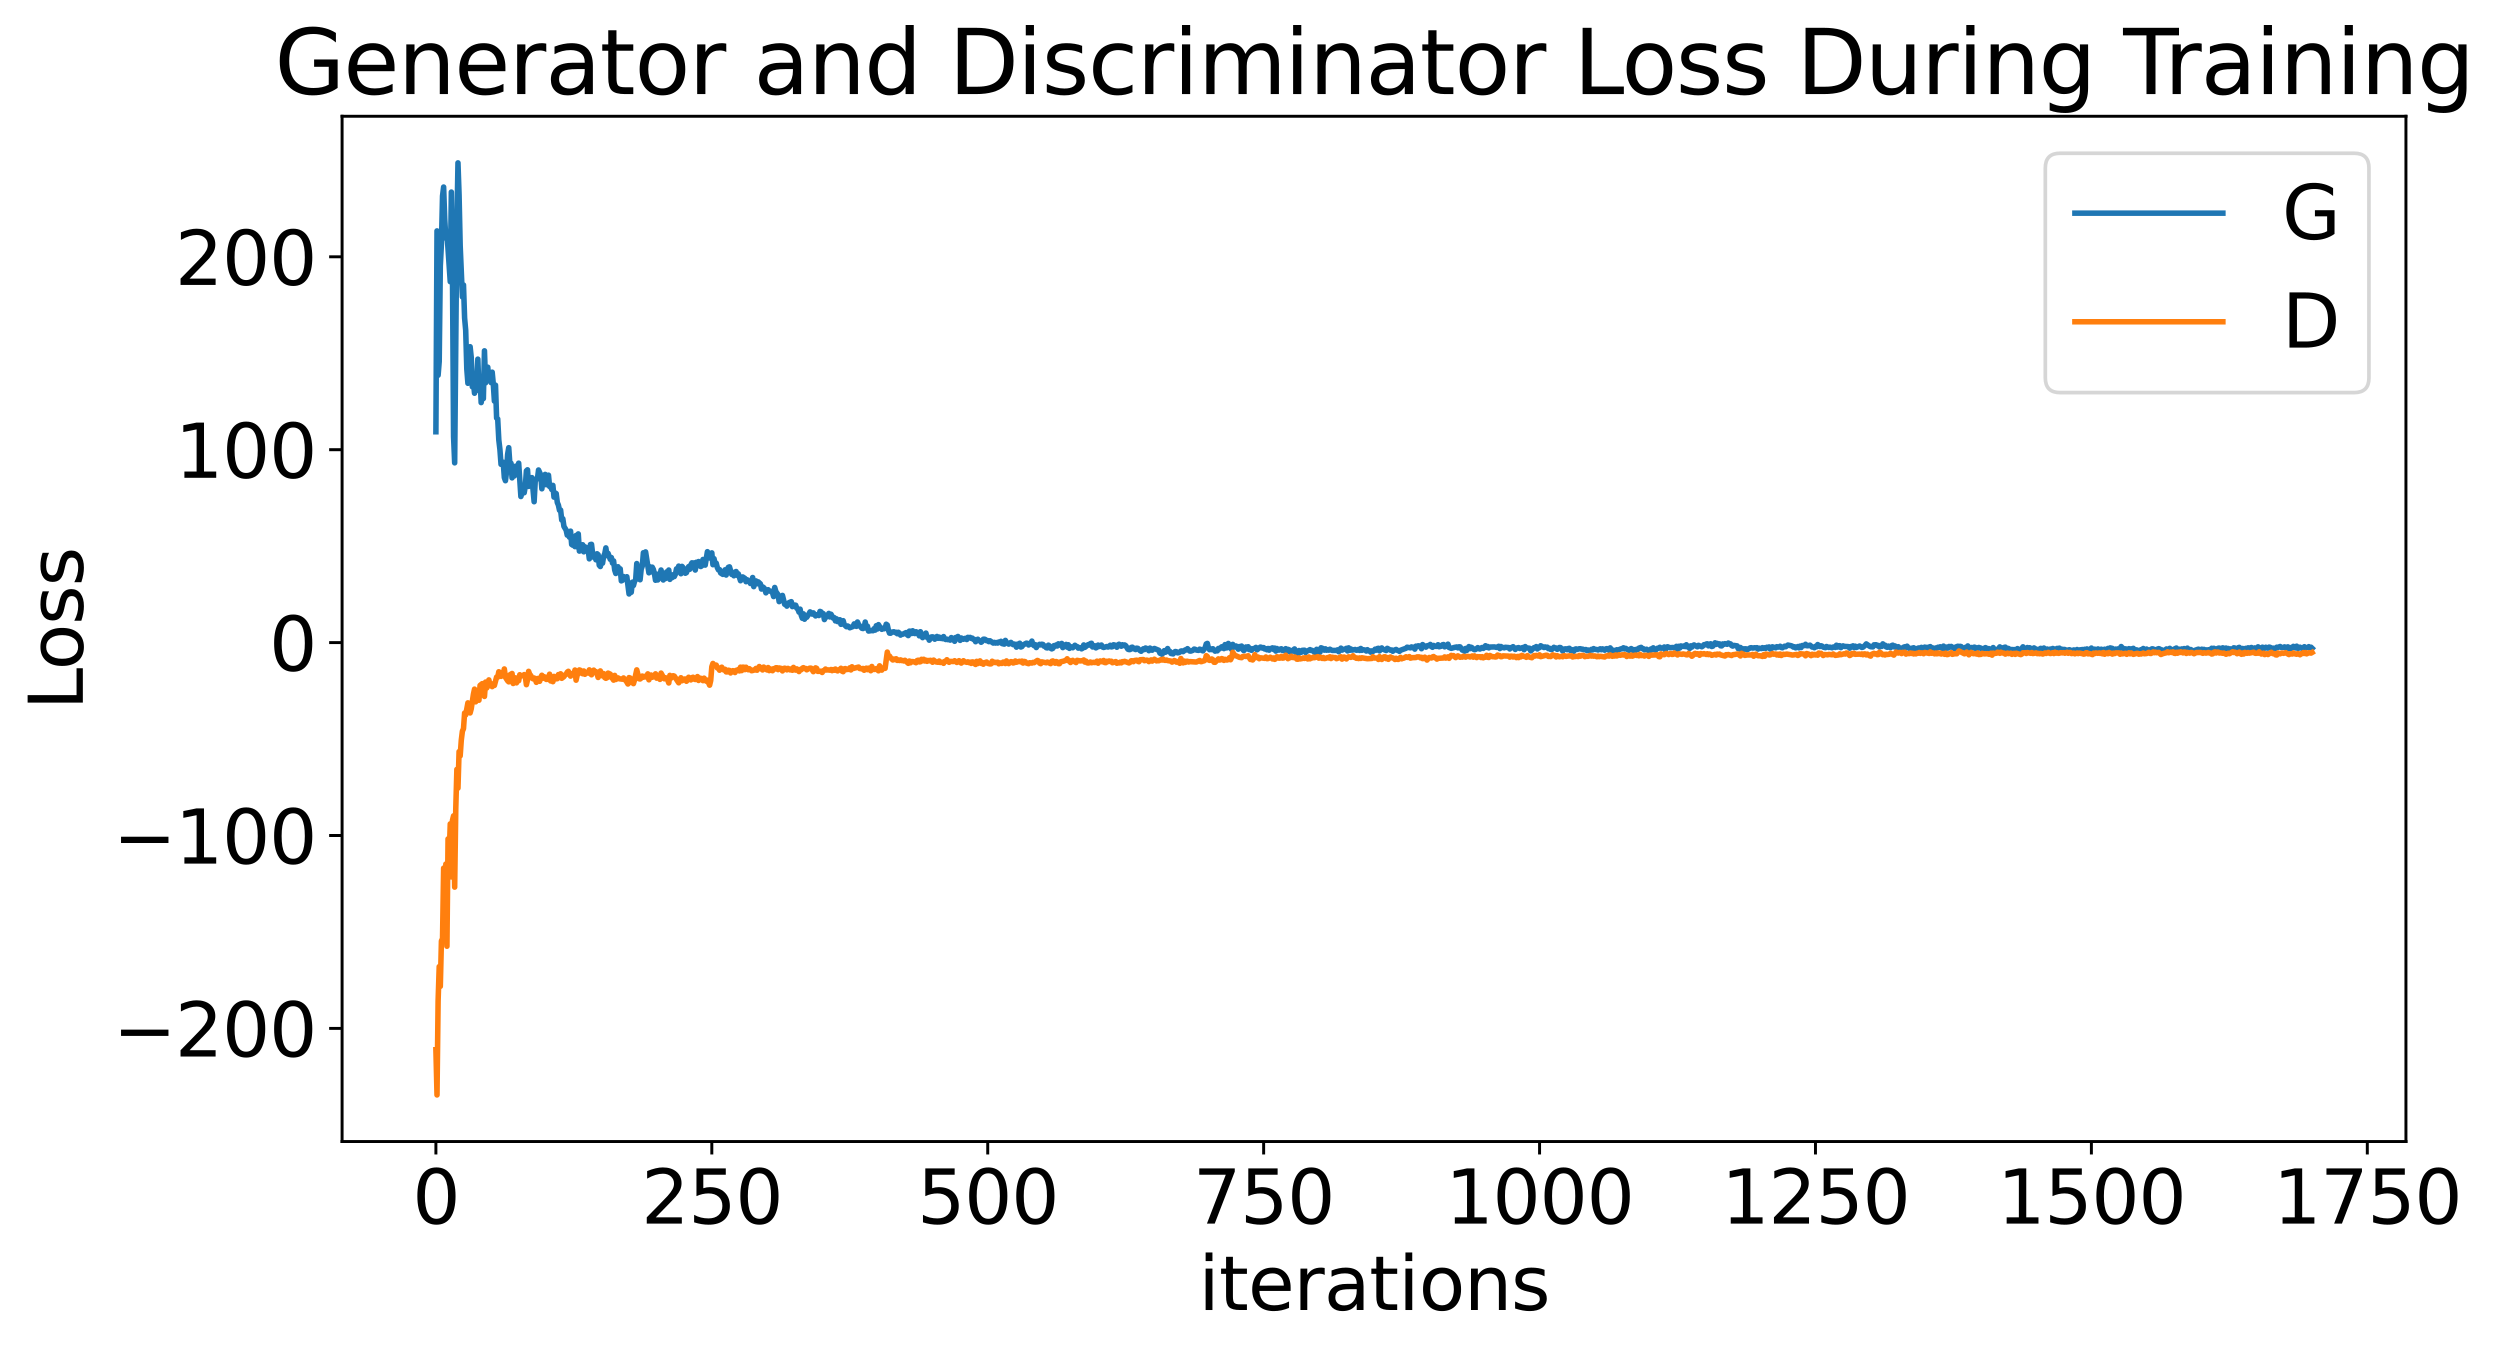 <?xml version="1.0" encoding="utf-8" standalone="no"?>
<!DOCTYPE svg PUBLIC "-//W3C//DTD SVG 1.1//EN"
  "http://www.w3.org/Graphics/SVG/1.1/DTD/svg11.dtd">
<svg xmlns:xlink="http://www.w3.org/1999/xlink" width="675.923pt" height="365.549pt" viewBox="0 0 675.923 365.549" xmlns="http://www.w3.org/2000/svg" version="1.1">
 <defs>
  <style type="text/css">*{stroke-linejoin: round; stroke-linecap: butt}</style>
 </defs>
 <g id="figure_1">
  <g id="patch_1">
   <path d="M 0 365.549 
L 675.923 365.549 
L 675.923 -0 
L 0 -0 
z
" style="fill: #ffffff"/>
  </g>
  <g id="axes_1">
   <g id="patch_2">
    <path d="M 92.491 308.636 
L 650.491 308.636 
L 650.491 31.436 
L 92.491 31.436 
z
" style="fill: #ffffff"/>
   </g>
   <g id="matplotlib.axis_1">
    <g id="xtick_1">
     <g id="line2d_1">
      <defs>
       <path id="me63f9a072f" d="M 0 0 
L 0 3.5 
" style="stroke: #000000; stroke-width: 0.8"/>
      </defs>
      <g>
       <use xlink:href="#me63f9a072f" x="117.854" y="308.636" style="stroke: #000000; stroke-width: 0.8"/>
      </g>
     </g>
     <g id="text_1">
      <!-- 0 -->
      <g transform="translate(111.492 330.833) scale(0.2 -0.2)">
       <defs>
        <path id="DejaVuSans-30" d="M 2034 4250 
Q 1547 4250 1301 3770 
Q 1056 3291 1056 2328 
Q 1056 1369 1301 889 
Q 1547 409 2034 409 
Q 2525 409 2770 889 
Q 3016 1369 3016 2328 
Q 3016 3291 2770 3770 
Q 2525 4250 2034 4250 
z
M 2034 4750 
Q 2819 4750 3233 4129 
Q 3647 3509 3647 2328 
Q 3647 1150 3233 529 
Q 2819 -91 2034 -91 
Q 1250 -91 836 529 
Q 422 1150 422 2328 
Q 422 3509 836 4129 
Q 1250 4750 2034 4750 
z
" transform="scale(0.016)"/>
       </defs>
       <use xlink:href="#DejaVuSans-30"/>
      </g>
     </g>
    </g>
    <g id="xtick_2">
     <g id="line2d_2">
      <g>
       <use xlink:href="#me63f9a072f" x="192.453" y="308.636" style="stroke: #000000; stroke-width: 0.8"/>
      </g>
     </g>
     <g id="text_2">
      <!-- 250 -->
      <g transform="translate(173.366 330.833) scale(0.2 -0.2)">
       <defs>
        <path id="DejaVuSans-32" d="M 1228 531 
L 3431 531 
L 3431 0 
L 469 0 
L 469 531 
Q 828 903 1448 1529 
Q 2069 2156 2228 2338 
Q 2531 2678 2651 2914 
Q 2772 3150 2772 3378 
Q 2772 3750 2511 3984 
Q 2250 4219 1831 4219 
Q 1534 4219 1204 4116 
Q 875 4013 500 3803 
L 500 4441 
Q 881 4594 1212 4672 
Q 1544 4750 1819 4750 
Q 2544 4750 2975 4387 
Q 3406 4025 3406 3419 
Q 3406 3131 3298 2873 
Q 3191 2616 2906 2266 
Q 2828 2175 2409 1742 
Q 1991 1309 1228 531 
z
" transform="scale(0.016)"/>
        <path id="DejaVuSans-35" d="M 691 4666 
L 3169 4666 
L 3169 4134 
L 1269 4134 
L 1269 2991 
Q 1406 3038 1543 3061 
Q 1681 3084 1819 3084 
Q 2600 3084 3056 2656 
Q 3513 2228 3513 1497 
Q 3513 744 3044 326 
Q 2575 -91 1722 -91 
Q 1428 -91 1123 -41 
Q 819 9 494 109 
L 494 744 
Q 775 591 1075 516 
Q 1375 441 1709 441 
Q 2250 441 2565 725 
Q 2881 1009 2881 1497 
Q 2881 1984 2565 2268 
Q 2250 2553 1709 2553 
Q 1456 2553 1204 2497 
Q 953 2441 691 2322 
L 691 4666 
z
" transform="scale(0.016)"/>
       </defs>
       <use xlink:href="#DejaVuSans-32"/>
       <use xlink:href="#DejaVuSans-35" x="63.623"/>
       <use xlink:href="#DejaVuSans-30" x="127.246"/>
      </g>
     </g>
    </g>
    <g id="xtick_3">
     <g id="line2d_3">
      <g>
       <use xlink:href="#me63f9a072f" x="267.052" y="308.636" style="stroke: #000000; stroke-width: 0.8"/>
      </g>
     </g>
     <g id="text_3">
      <!-- 500 -->
      <g transform="translate(247.965 330.833) scale(0.2 -0.2)">
       <use xlink:href="#DejaVuSans-35"/>
       <use xlink:href="#DejaVuSans-30" x="63.623"/>
       <use xlink:href="#DejaVuSans-30" x="127.246"/>
      </g>
     </g>
    </g>
    <g id="xtick_4">
     <g id="line2d_4">
      <g>
       <use xlink:href="#me63f9a072f" x="341.651" y="308.636" style="stroke: #000000; stroke-width: 0.8"/>
      </g>
     </g>
     <g id="text_4">
      <!-- 750 -->
      <g transform="translate(322.564 330.833) scale(0.2 -0.2)">
       <defs>
        <path id="DejaVuSans-37" d="M 525 4666 
L 3525 4666 
L 3525 4397 
L 1831 0 
L 1172 0 
L 2766 4134 
L 525 4134 
L 525 4666 
z
" transform="scale(0.016)"/>
       </defs>
       <use xlink:href="#DejaVuSans-37"/>
       <use xlink:href="#DejaVuSans-35" x="63.623"/>
       <use xlink:href="#DejaVuSans-30" x="127.246"/>
      </g>
     </g>
    </g>
    <g id="xtick_5">
     <g id="line2d_5">
      <g>
       <use xlink:href="#me63f9a072f" x="416.25" y="308.636" style="stroke: #000000; stroke-width: 0.8"/>
      </g>
     </g>
     <g id="text_5">
      <!-- 1000 -->
      <g transform="translate(390.8 330.833) scale(0.2 -0.2)">
       <defs>
        <path id="DejaVuSans-31" d="M 794 531 
L 1825 531 
L 1825 4091 
L 703 3866 
L 703 4441 
L 1819 4666 
L 2450 4666 
L 2450 531 
L 3481 531 
L 3481 0 
L 794 0 
L 794 531 
z
" transform="scale(0.016)"/>
       </defs>
       <use xlink:href="#DejaVuSans-31"/>
       <use xlink:href="#DejaVuSans-30" x="63.623"/>
       <use xlink:href="#DejaVuSans-30" x="127.246"/>
       <use xlink:href="#DejaVuSans-30" x="190.869"/>
      </g>
     </g>
    </g>
    <g id="xtick_6">
     <g id="line2d_6">
      <g>
       <use xlink:href="#me63f9a072f" x="490.849" y="308.636" style="stroke: #000000; stroke-width: 0.8"/>
      </g>
     </g>
     <g id="text_6">
      <!-- 1250 -->
      <g transform="translate(465.399 330.833) scale(0.2 -0.2)">
       <use xlink:href="#DejaVuSans-31"/>
       <use xlink:href="#DejaVuSans-32" x="63.623"/>
       <use xlink:href="#DejaVuSans-35" x="127.246"/>
       <use xlink:href="#DejaVuSans-30" x="190.869"/>
      </g>
     </g>
    </g>
    <g id="xtick_7">
     <g id="line2d_7">
      <g>
       <use xlink:href="#me63f9a072f" x="565.448" y="308.636" style="stroke: #000000; stroke-width: 0.8"/>
      </g>
     </g>
     <g id="text_7">
      <!-- 1500 -->
      <g transform="translate(539.998 330.833) scale(0.2 -0.2)">
       <use xlink:href="#DejaVuSans-31"/>
       <use xlink:href="#DejaVuSans-35" x="63.623"/>
       <use xlink:href="#DejaVuSans-30" x="127.246"/>
       <use xlink:href="#DejaVuSans-30" x="190.869"/>
      </g>
     </g>
    </g>
    <g id="xtick_8">
     <g id="line2d_8">
      <g>
       <use xlink:href="#me63f9a072f" x="640.047" y="308.636" style="stroke: #000000; stroke-width: 0.8"/>
      </g>
     </g>
     <g id="text_8">
      <!-- 1750 -->
      <g transform="translate(614.597 330.833) scale(0.2 -0.2)">
       <use xlink:href="#DejaVuSans-31"/>
       <use xlink:href="#DejaVuSans-37" x="63.623"/>
       <use xlink:href="#DejaVuSans-35" x="127.246"/>
       <use xlink:href="#DejaVuSans-30" x="190.869"/>
      </g>
     </g>
    </g>
    <g id="text_9">
     <!-- iterations -->
     <g transform="translate(324.036 354.189) scale(0.2 -0.2)">
      <defs>
       <path id="DejaVuSans-69" d="M 603 3500 
L 1178 3500 
L 1178 0 
L 603 0 
L 603 3500 
z
M 603 4863 
L 1178 4863 
L 1178 4134 
L 603 4134 
L 603 4863 
z
" transform="scale(0.016)"/>
       <path id="DejaVuSans-74" d="M 1172 4494 
L 1172 3500 
L 2356 3500 
L 2356 3053 
L 1172 3053 
L 1172 1153 
Q 1172 725 1289 603 
Q 1406 481 1766 481 
L 2356 481 
L 2356 0 
L 1766 0 
Q 1100 0 847 248 
Q 594 497 594 1153 
L 594 3053 
L 172 3053 
L 172 3500 
L 594 3500 
L 594 4494 
L 1172 4494 
z
" transform="scale(0.016)"/>
       <path id="DejaVuSans-65" d="M 3597 1894 
L 3597 1613 
L 953 1613 
Q 991 1019 1311 708 
Q 1631 397 2203 397 
Q 2534 397 2845 478 
Q 3156 559 3463 722 
L 3463 178 
Q 3153 47 2828 -22 
Q 2503 -91 2169 -91 
Q 1331 -91 842 396 
Q 353 884 353 1716 
Q 353 2575 817 3079 
Q 1281 3584 2069 3584 
Q 2775 3584 3186 3129 
Q 3597 2675 3597 1894 
z
M 3022 2063 
Q 3016 2534 2758 2815 
Q 2500 3097 2075 3097 
Q 1594 3097 1305 2825 
Q 1016 2553 972 2059 
L 3022 2063 
z
" transform="scale(0.016)"/>
       <path id="DejaVuSans-72" d="M 2631 2963 
Q 2534 3019 2420 3045 
Q 2306 3072 2169 3072 
Q 1681 3072 1420 2755 
Q 1159 2438 1159 1844 
L 1159 0 
L 581 0 
L 581 3500 
L 1159 3500 
L 1159 2956 
Q 1341 3275 1631 3429 
Q 1922 3584 2338 3584 
Q 2397 3584 2469 3576 
Q 2541 3569 2628 3553 
L 2631 2963 
z
" transform="scale(0.016)"/>
       <path id="DejaVuSans-61" d="M 2194 1759 
Q 1497 1759 1228 1600 
Q 959 1441 959 1056 
Q 959 750 1161 570 
Q 1363 391 1709 391 
Q 2188 391 2477 730 
Q 2766 1069 2766 1631 
L 2766 1759 
L 2194 1759 
z
M 3341 1997 
L 3341 0 
L 2766 0 
L 2766 531 
Q 2569 213 2275 61 
Q 1981 -91 1556 -91 
Q 1019 -91 701 211 
Q 384 513 384 1019 
Q 384 1609 779 1909 
Q 1175 2209 1959 2209 
L 2766 2209 
L 2766 2266 
Q 2766 2663 2505 2880 
Q 2244 3097 1772 3097 
Q 1472 3097 1187 3025 
Q 903 2953 641 2809 
L 641 3341 
Q 956 3463 1253 3523 
Q 1550 3584 1831 3584 
Q 2591 3584 2966 3190 
Q 3341 2797 3341 1997 
z
" transform="scale(0.016)"/>
       <path id="DejaVuSans-6f" d="M 1959 3097 
Q 1497 3097 1228 2736 
Q 959 2375 959 1747 
Q 959 1119 1226 758 
Q 1494 397 1959 397 
Q 2419 397 2687 759 
Q 2956 1122 2956 1747 
Q 2956 2369 2687 2733 
Q 2419 3097 1959 3097 
z
M 1959 3584 
Q 2709 3584 3137 3096 
Q 3566 2609 3566 1747 
Q 3566 888 3137 398 
Q 2709 -91 1959 -91 
Q 1206 -91 779 398 
Q 353 888 353 1747 
Q 353 2609 779 3096 
Q 1206 3584 1959 3584 
z
" transform="scale(0.016)"/>
       <path id="DejaVuSans-6e" d="M 3513 2113 
L 3513 0 
L 2938 0 
L 2938 2094 
Q 2938 2591 2744 2837 
Q 2550 3084 2163 3084 
Q 1697 3084 1428 2787 
Q 1159 2491 1159 1978 
L 1159 0 
L 581 0 
L 581 3500 
L 1159 3500 
L 1159 2956 
Q 1366 3272 1645 3428 
Q 1925 3584 2291 3584 
Q 2894 3584 3203 3211 
Q 3513 2838 3513 2113 
z
" transform="scale(0.016)"/>
       <path id="DejaVuSans-73" d="M 2834 3397 
L 2834 2853 
Q 2591 2978 2328 3040 
Q 2066 3103 1784 3103 
Q 1356 3103 1142 2972 
Q 928 2841 928 2578 
Q 928 2378 1081 2264 
Q 1234 2150 1697 2047 
L 1894 2003 
Q 2506 1872 2764 1633 
Q 3022 1394 3022 966 
Q 3022 478 2636 193 
Q 2250 -91 1575 -91 
Q 1294 -91 989 -36 
Q 684 19 347 128 
L 347 722 
Q 666 556 975 473 
Q 1284 391 1588 391 
Q 1994 391 2212 530 
Q 2431 669 2431 922 
Q 2431 1156 2273 1281 
Q 2116 1406 1581 1522 
L 1381 1569 
Q 847 1681 609 1914 
Q 372 2147 372 2553 
Q 372 3047 722 3315 
Q 1072 3584 1716 3584 
Q 2034 3584 2315 3537 
Q 2597 3491 2834 3397 
z
" transform="scale(0.016)"/>
      </defs>
      <use xlink:href="#DejaVuSans-69"/>
      <use xlink:href="#DejaVuSans-74" x="27.783"/>
      <use xlink:href="#DejaVuSans-65" x="66.992"/>
      <use xlink:href="#DejaVuSans-72" x="128.516"/>
      <use xlink:href="#DejaVuSans-61" x="169.629"/>
      <use xlink:href="#DejaVuSans-74" x="230.908"/>
      <use xlink:href="#DejaVuSans-69" x="270.117"/>
      <use xlink:href="#DejaVuSans-6f" x="297.9"/>
      <use xlink:href="#DejaVuSans-6e" x="359.082"/>
      <use xlink:href="#DejaVuSans-73" x="422.461"/>
     </g>
    </g>
   </g>
   <g id="matplotlib.axis_2">
    <g id="ytick_1">
     <g id="line2d_9">
      <defs>
       <path id="m47d2a81ecd" d="M 0 0 
L -3.5 0 
" style="stroke: #000000; stroke-width: 0.8"/>
      </defs>
      <g>
       <use xlink:href="#m47d2a81ecd" x="92.491" y="278.05" style="stroke: #000000; stroke-width: 0.8"/>
      </g>
     </g>
     <g id="text_10">
      <!-- −200 -->
      <g transform="translate(30.556 285.649) scale(0.2 -0.2)">
       <defs>
        <path id="DejaVuSans-2212" d="M 678 2272 
L 4684 2272 
L 4684 1741 
L 678 1741 
L 678 2272 
z
" transform="scale(0.016)"/>
       </defs>
       <use xlink:href="#DejaVuSans-2212"/>
       <use xlink:href="#DejaVuSans-32" x="83.789"/>
       <use xlink:href="#DejaVuSans-30" x="147.412"/>
       <use xlink:href="#DejaVuSans-30" x="211.035"/>
      </g>
     </g>
    </g>
    <g id="ytick_2">
     <g id="line2d_10">
      <g>
       <use xlink:href="#m47d2a81ecd" x="92.491" y="225.896" style="stroke: #000000; stroke-width: 0.8"/>
      </g>
     </g>
     <g id="text_11">
      <!-- −100 -->
      <g transform="translate(30.556 233.494) scale(0.2 -0.2)">
       <use xlink:href="#DejaVuSans-2212"/>
       <use xlink:href="#DejaVuSans-31" x="83.789"/>
       <use xlink:href="#DejaVuSans-30" x="147.412"/>
       <use xlink:href="#DejaVuSans-30" x="211.035"/>
      </g>
     </g>
    </g>
    <g id="ytick_3">
     <g id="line2d_11">
      <g>
       <use xlink:href="#m47d2a81ecd" x="92.491" y="173.741" style="stroke: #000000; stroke-width: 0.8"/>
      </g>
     </g>
     <g id="text_12">
      <!-- 0 -->
      <g transform="translate(72.766 181.34) scale(0.2 -0.2)">
       <use xlink:href="#DejaVuSans-30"/>
      </g>
     </g>
    </g>
    <g id="ytick_4">
     <g id="line2d_12">
      <g>
       <use xlink:href="#m47d2a81ecd" x="92.491" y="121.587" style="stroke: #000000; stroke-width: 0.8"/>
      </g>
     </g>
     <g id="text_13">
      <!-- 100 -->
      <g transform="translate(47.316 129.185) scale(0.2 -0.2)">
       <use xlink:href="#DejaVuSans-31"/>
       <use xlink:href="#DejaVuSans-30" x="63.623"/>
       <use xlink:href="#DejaVuSans-30" x="127.246"/>
      </g>
     </g>
    </g>
    <g id="ytick_5">
     <g id="line2d_13">
      <g>
       <use xlink:href="#m47d2a81ecd" x="92.491" y="69.432" style="stroke: #000000; stroke-width: 0.8"/>
      </g>
     </g>
     <g id="text_14">
      <!-- 200 -->
      <g transform="translate(47.316 77.031) scale(0.2 -0.2)">
       <use xlink:href="#DejaVuSans-32"/>
       <use xlink:href="#DejaVuSans-30" x="63.623"/>
       <use xlink:href="#DejaVuSans-30" x="127.246"/>
      </g>
     </g>
    </g>
    <g id="text_15">
     <!-- Loss -->
     <g transform="translate(22.397 191.971) rotate(-90) scale(0.2 -0.2)">
      <defs>
       <path id="DejaVuSans-4c" d="M 628 4666 
L 1259 4666 
L 1259 531 
L 3531 531 
L 3531 0 
L 628 0 
L 628 4666 
z
" transform="scale(0.016)"/>
      </defs>
      <use xlink:href="#DejaVuSans-4c"/>
      <use xlink:href="#DejaVuSans-6f" x="53.963"/>
      <use xlink:href="#DejaVuSans-73" x="115.145"/>
      <use xlink:href="#DejaVuSans-73" x="167.244"/>
     </g>
    </g>
   </g>
   <g id="line2d_14">
    <path d="M 117.854 116.73 
L 118.153 62.43 
L 118.451 101.447 
L 118.749 97.742 
L 119.048 71.891 
L 119.346 66.005 
L 119.645 53.003 
L 119.943 50.573 
L 120.241 59.283 
L 120.54 64.408 
L 120.838 63.028 
L 121.733 76.157 
L 122.032 51.933 
L 122.33 73.642 
L 122.629 118.042 
L 122.927 125.137 
L 123.524 60.942 
L 123.822 44.036 
L 124.121 52.703 
L 124.419 66.416 
L 125.016 80.272 
L 125.314 77.047 
L 125.613 85.974 
L 125.911 89.32 
L 126.209 99.782 
L 126.508 103.63 
L 126.806 95.49 
L 127.105 93.742 
L 127.403 96.556 
L 127.701 104.57 
L 128 103.316 
L 128.298 106.314 
L 128.597 101.623 
L 128.895 103.726 
L 129.193 97.099 
L 129.492 105.599 
L 129.79 102.09 
L 130.088 108.847 
L 130.387 107.116 
L 130.685 107.769 
L 130.984 94.855 
L 131.282 103.51 
L 131.58 99.688 
L 131.879 99.279 
L 132.177 102.538 
L 132.476 101.345 
L 132.774 103.442 
L 133.072 100.627 
L 133.371 103.779 
L 133.669 108.446 
L 133.968 104.136 
L 134.266 113.024 
L 134.564 113.257 
L 134.863 118.953 
L 135.161 121.504 
L 135.46 125.536 
L 135.758 125.084 
L 136.056 124.976 
L 136.355 129.121 
L 136.653 129.965 
L 136.952 127.601 
L 137.25 122.813 
L 137.548 121.045 
L 137.847 125.34 
L 138.145 125.222 
L 138.444 129.2 
L 138.742 126.029 
L 139.04 128.688 
L 139.637 125.986 
L 139.936 127.842 
L 140.234 125.228 
L 140.831 134.24 
L 141.129 133.266 
L 141.428 131.37 
L 141.726 133.221 
L 142.024 131.531 
L 142.323 127.304 
L 142.621 127.022 
L 142.92 131.504 
L 143.218 129.12 
L 143.516 130.156 
L 143.815 129.137 
L 144.411 135.65 
L 144.71 130.074 
L 145.008 129.476 
L 145.307 129.45 
L 145.605 127.074 
L 146.202 128.405 
L 146.5 132.156 
L 146.799 129.996 
L 147.097 130.069 
L 147.395 128.265 
L 147.694 131.05 
L 147.992 130.942 
L 148.291 128.471 
L 148.589 131.531 
L 148.887 131.612 
L 149.186 132.351 
L 149.484 131.231 
L 149.783 134.408 
L 150.081 133.26 
L 150.379 133.452 
L 150.678 135.868 
L 150.976 136.568 
L 151.275 137.965 
L 151.573 137.905 
L 151.871 140.59 
L 152.17 140.248 
L 152.468 142.32 
L 153.065 143.306 
L 153.363 144.682 
L 153.662 144.52 
L 153.96 145.241 
L 154.259 143.607 
L 154.557 147.202 
L 154.855 147.402 
L 155.154 145.313 
L 155.452 147.788 
L 155.751 144.772 
L 156.049 147.865 
L 156.347 144.355 
L 156.646 149 
L 156.944 148.864 
L 157.242 147.327 
L 157.541 147.288 
L 157.839 149.193 
L 158.138 147.831 
L 158.436 148.826 
L 158.734 148.097 
L 159.033 148.745 
L 159.331 151.093 
L 159.63 147.222 
L 159.928 147.174 
L 160.226 149.684 
L 160.525 150.67 
L 160.823 150.084 
L 161.122 151.348 
L 161.42 149.722 
L 161.718 149.971 
L 162.017 152.819 
L 162.315 153.167 
L 162.614 151.635 
L 162.912 152.261 
L 163.21 150.388 
L 163.509 149.702 
L 163.807 148.135 
L 164.106 150.23 
L 164.404 149.606 
L 165.001 151.227 
L 165.299 150.755 
L 165.598 152.243 
L 165.896 151.654 
L 166.194 154.12 
L 166.493 155.049 
L 166.791 153.345 
L 167.09 153.232 
L 167.388 154.848 
L 167.686 153.801 
L 167.985 157.049 
L 168.283 156.894 
L 168.582 155.884 
L 168.88 156.207 
L 169.477 155.932 
L 170.074 160.584 
L 170.372 159.109 
L 170.67 160.133 
L 170.969 157.418 
L 171.267 158.295 
L 171.565 157.179 
L 171.864 156.743 
L 172.162 152.372 
L 172.461 154.609 
L 172.759 154.733 
L 173.057 156.748 
L 173.356 153.888 
L 173.654 153.043 
L 173.953 149.447 
L 174.251 149.481 
L 174.549 149.219 
L 175.445 154.869 
L 175.743 153.25 
L 176.041 154.622 
L 176.34 153.342 
L 176.638 153.924 
L 176.937 155.062 
L 177.235 156.884 
L 177.533 155.222 
L 177.832 156.802 
L 178.429 155.609 
L 178.727 154.116 
L 179.324 156.808 
L 179.622 155.757 
L 179.921 156.419 
L 180.219 154.642 
L 180.517 156.161 
L 180.816 154.121 
L 181.114 156.646 
L 181.413 155.53 
L 181.711 156.177 
L 182.009 155.396 
L 182.308 155.886 
L 182.606 155.26 
L 182.905 153.8 
L 183.203 154.311 
L 183.501 153.059 
L 183.8 154.648 
L 184.098 155.121 
L 184.397 153.132 
L 184.695 153.484 
L 184.993 154.046 
L 185.292 154.987 
L 185.59 154.817 
L 186.187 153.203 
L 186.485 153.916 
L 186.784 152.706 
L 187.082 152.167 
L 187.38 152.402 
L 187.679 152.18 
L 187.977 154.12 
L 188.276 152.017 
L 188.574 153.004 
L 188.872 151.826 
L 189.171 152.171 
L 189.469 153.166 
L 189.768 152.959 
L 190.066 151.263 
L 190.364 152.237 
L 190.663 152.79 
L 191.26 149.16 
L 191.856 150.867 
L 192.155 150.354 
L 192.453 149.479 
L 192.752 152.677 
L 193.05 151.048 
L 193.348 152.47 
L 193.647 152.266 
L 193.945 153.463 
L 194.244 154.069 
L 194.542 154.003 
L 194.84 154.911 
L 195.437 155.294 
L 195.736 154.961 
L 196.034 154.061 
L 196.332 155.471 
L 196.631 153.969 
L 196.929 153.382 
L 197.228 153.259 
L 197.824 155.292 
L 198.123 154.85 
L 198.421 155.671 
L 198.72 154.673 
L 199.018 154.526 
L 199.316 155.552 
L 199.615 155.152 
L 200.211 157.01 
L 200.51 156.05 
L 200.808 155.986 
L 201.405 156.386 
L 201.703 157.272 
L 202.002 156.749 
L 202.3 157.107 
L 202.599 157.119 
L 202.897 157.762 
L 203.195 157.134 
L 203.494 156.145 
L 203.792 158.607 
L 204.091 157.443 
L 204.389 157.06 
L 204.687 157.836 
L 204.986 157.316 
L 205.583 157.854 
L 205.881 159.261 
L 206.179 158.661 
L 206.478 158.87 
L 206.776 159.239 
L 207.075 160.284 
L 207.373 159.664 
L 207.671 159.434 
L 207.97 159.79 
L 208.567 159.882 
L 208.865 160.257 
L 209.163 161.29 
L 209.462 158.839 
L 209.76 159.925 
L 210.357 160.777 
L 210.655 162.659 
L 210.954 162.115 
L 211.252 162.23 
L 211.551 160.983 
L 212.147 163.379 
L 212.446 163.182 
L 212.744 163.88 
L 213.042 163.181 
L 213.341 162.929 
L 213.938 162.673 
L 214.236 164.01 
L 214.534 163.898 
L 214.833 163.588 
L 215.131 163.629 
L 215.43 164.449 
L 215.728 164.678 
L 216.026 165.504 
L 216.325 164.693 
L 216.623 166.343 
L 216.922 167.153 
L 217.22 165.966 
L 217.518 167.414 
L 217.817 166.665 
L 218.115 166.885 
L 218.712 165.964 
L 219.01 165.435 
L 219.309 165.632 
L 219.607 166.036 
L 219.906 165.705 
L 220.502 166.526 
L 220.801 166.211 
L 221.099 166.17 
L 221.398 166.419 
L 221.696 165.31 
L 221.994 165.437 
L 222.293 166.031 
L 222.591 165.914 
L 222.89 167.509 
L 223.188 166.784 
L 223.486 166.803 
L 223.785 166.42 
L 224.083 165.849 
L 224.382 166.801 
L 224.68 166.075 
L 225.277 167.123 
L 225.575 167.003 
L 225.874 167.875 
L 226.172 167.313 
L 226.47 168.064 
L 227.067 167.564 
L 227.365 168.793 
L 227.664 168.643 
L 227.962 167.816 
L 228.261 168.876 
L 228.857 169.444 
L 229.156 169.245 
L 229.454 169.408 
L 229.753 169.728 
L 230.648 169.38 
L 230.946 168.683 
L 231.245 168.772 
L 231.543 169.344 
L 231.841 168.172 
L 232.14 168.854 
L 233.035 169.872 
L 233.333 169.938 
L 233.632 169.719 
L 233.93 168.183 
L 234.229 169.845 
L 234.527 169.298 
L 234.825 170.614 
L 235.721 170.481 
L 236.019 170.526 
L 236.317 169.978 
L 236.616 170.365 
L 236.914 169.182 
L 237.213 170.062 
L 237.511 168.886 
L 237.809 169.395 
L 238.108 169.663 
L 238.406 170.145 
L 238.705 169.928 
L 239.003 170.004 
L 239.301 169.875 
L 239.6 168.776 
L 239.898 168.991 
L 240.197 170.366 
L 240.495 171.177 
L 240.793 171.202 
L 241.092 170.911 
L 241.688 170.815 
L 241.987 171.005 
L 242.285 170.949 
L 242.584 171.339 
L 242.882 170.948 
L 243.18 171.198 
L 243.479 171.715 
L 243.777 171.475 
L 244.076 171.484 
L 244.971 171.037 
L 245.269 171.609 
L 245.568 171.846 
L 245.866 170.643 
L 246.164 170.671 
L 246.463 171.286 
L 246.761 170.54 
L 247.06 171.207 
L 247.358 171.295 
L 247.656 170.806 
L 247.955 170.956 
L 248.253 171.291 
L 248.552 171.915 
L 248.85 170.798 
L 249.447 172.397 
L 249.745 171.585 
L 250.044 171.605 
L 250.342 171.167 
L 250.64 172.322 
L 250.939 172.258 
L 251.237 173.086 
L 251.834 172.21 
L 252.132 172.172 
L 252.431 172.281 
L 252.729 172.822 
L 253.326 172.079 
L 253.624 172.579 
L 253.923 172.246 
L 254.221 172.598 
L 254.52 172.411 
L 254.818 172.674 
L 255.116 172.114 
L 255.415 172.761 
L 255.713 172.901 
L 256.011 172.811 
L 256.31 172.945 
L 256.608 172.885 
L 256.907 173.068 
L 257.205 172.388 
L 257.503 172.658 
L 257.802 172.571 
L 258.1 173.385 
L 258.399 172.354 
L 258.697 172.34 
L 258.995 172.085 
L 259.592 173.137 
L 259.891 172.492 
L 260.487 172.835 
L 260.786 172.63 
L 261.084 172.593 
L 261.383 172.908 
L 261.681 172.321 
L 261.979 172.453 
L 262.278 172.33 
L 262.576 172.596 
L 262.875 172.528 
L 263.173 172.861 
L 263.471 172.896 
L 263.77 173.496 
L 264.367 172.827 
L 264.665 173.14 
L 264.963 173.266 
L 265.262 173.642 
L 265.56 173.417 
L 265.859 172.834 
L 266.157 172.801 
L 266.455 172.936 
L 266.754 173.232 
L 267.052 173.198 
L 267.351 173.482 
L 267.649 173.24 
L 268.544 173.864 
L 268.842 173.679 
L 269.141 173.868 
L 269.439 173.729 
L 269.738 173.863 
L 270.036 173.579 
L 270.334 173.718 
L 270.633 173.393 
L 270.931 174.005 
L 271.528 174.147 
L 271.826 173.145 
L 272.125 173.671 
L 272.722 174.145 
L 273.02 174.02 
L 273.318 173.687 
L 273.915 174.288 
L 274.214 174.129 
L 274.512 174.243 
L 274.81 174.971 
L 275.109 174.149 
L 275.407 174.472 
L 275.706 173.912 
L 276.004 174.93 
L 276.302 174.81 
L 276.601 174.38 
L 277.496 173.893 
L 277.794 173.937 
L 278.093 174.382 
L 278.69 174.032 
L 278.988 173.335 
L 279.286 174.325 
L 279.585 174.571 
L 279.883 174.284 
L 280.182 175.075 
L 280.48 174.592 
L 281.077 174.201 
L 281.375 174.357 
L 281.674 174.18 
L 281.972 174.241 
L 282.27 174.705 
L 282.569 174.679 
L 282.867 175.121 
L 283.165 175.179 
L 283.464 174.431 
L 283.762 174.649 
L 284.061 175.257 
L 284.359 175.436 
L 284.657 175.288 
L 284.956 174.562 
L 285.254 174.724 
L 285.553 174.37 
L 285.851 174.653 
L 286.149 174.068 
L 286.448 174.415 
L 286.746 174.314 
L 287.045 173.964 
L 287.343 175.091 
L 287.641 174.4 
L 287.94 174.447 
L 288.238 174.234 
L 288.537 174.976 
L 288.835 174.326 
L 289.133 175.3 
L 289.432 174.829 
L 290.029 175.128 
L 290.625 174.462 
L 290.924 174.73 
L 291.222 174.813 
L 291.521 175.237 
L 291.819 175.076 
L 292.117 175.141 
L 292.416 175.424 
L 292.714 175.255 
L 293.013 174.372 
L 293.311 175.023 
L 294.206 174.297 
L 294.505 174.415 
L 294.803 174.012 
L 295.101 173.923 
L 295.4 174.914 
L 295.698 174.885 
L 295.997 174.595 
L 296.295 175.164 
L 296.593 174.999 
L 296.892 174.408 
L 297.19 174.791 
L 297.787 174.398 
L 298.085 174.925 
L 298.384 175.056 
L 299.279 174.801 
L 299.577 174.937 
L 299.876 174.81 
L 300.174 174.462 
L 300.472 174.9 
L 300.771 174.84 
L 301.069 174.328 
L 301.368 174.398 
L 301.666 174.618 
L 301.964 174.995 
L 302.263 174.347 
L 302.561 174.18 
L 303.158 174.718 
L 303.456 174.316 
L 303.755 174.536 
L 304.053 174.371 
L 304.352 174.538 
L 304.948 175.518 
L 305.247 175.645 
L 305.545 175.612 
L 305.844 175.052 
L 306.142 174.975 
L 306.44 175.427 
L 306.739 175.272 
L 307.037 175.617 
L 307.336 175.248 
L 307.634 175.295 
L 308.231 175.899 
L 308.529 176.078 
L 309.126 175.413 
L 309.424 175.624 
L 309.723 175.198 
L 310.32 175.446 
L 310.618 175.928 
L 310.916 175.219 
L 311.215 175.687 
L 311.513 175.795 
L 311.811 175.437 
L 312.11 175.329 
L 313.303 175.826 
L 313.602 176.583 
L 314.199 176.896 
L 314.795 175.912 
L 315.094 176.351 
L 315.392 176.182 
L 315.691 175.35 
L 315.989 176.114 
L 316.287 176.114 
L 316.586 176.673 
L 317.183 176.795 
L 317.481 176.325 
L 317.779 176.152 
L 318.078 176.214 
L 318.376 176.505 
L 318.675 176.473 
L 318.973 176.315 
L 319.271 176.027 
L 319.57 175.988 
L 319.868 176.178 
L 320.465 175.707 
L 320.763 175.724 
L 321.062 175.383 
L 321.659 176.011 
L 321.957 176.042 
L 322.554 175.816 
L 322.852 175.497 
L 323.151 175.554 
L 323.449 175.759 
L 324.046 175.844 
L 324.344 175.513 
L 324.642 175.602 
L 324.941 175.866 
L 325.239 175.971 
L 325.836 175.09 
L 326.134 174.098 
L 326.433 173.961 
L 326.731 175.204 
L 327.03 175.656 
L 327.328 175.423 
L 327.626 175.632 
L 327.925 175.4 
L 328.522 176.052 
L 328.82 175.854 
L 329.118 175.971 
L 329.417 175.321 
L 329.715 175.442 
L 330.312 174.876 
L 330.61 174.87 
L 330.909 175.364 
L 331.207 174.282 
L 331.506 175.18 
L 331.804 175.132 
L 332.102 173.969 
L 332.401 174.975 
L 332.699 175.186 
L 332.998 175.592 
L 333.296 174.224 
L 333.594 174.801 
L 333.893 174.913 
L 334.191 174.656 
L 334.788 175.516 
L 335.086 174.805 
L 335.385 174.947 
L 335.683 174.674 
L 335.982 175.576 
L 336.28 175.911 
L 336.877 174.921 
L 337.175 175.439 
L 337.474 174.862 
L 337.772 175.643 
L 338.07 175.346 
L 338.369 175.822 
L 338.667 175.426 
L 339.264 175.266 
L 339.562 175.036 
L 339.861 175.682 
L 340.756 174.957 
L 341.054 175.009 
L 341.353 175.237 
L 341.651 175.091 
L 341.949 175.477 
L 342.248 175.388 
L 342.546 175.687 
L 342.845 175.335 
L 343.143 175.784 
L 343.441 175.347 
L 343.74 175.324 
L 344.038 175.16 
L 344.337 175.583 
L 344.635 175.229 
L 344.933 176.03 
L 345.232 175.341 
L 345.53 175.749 
L 345.829 175.76 
L 346.127 175.503 
L 346.425 175.409 
L 346.724 175.854 
L 347.022 175.921 
L 347.619 175.379 
L 347.917 176.221 
L 348.216 175.558 
L 348.514 175.672 
L 348.813 176.332 
L 349.708 175.693 
L 350.006 175.452 
L 350.305 176.452 
L 350.603 176.217 
L 350.901 176.977 
L 351.2 175.887 
L 351.498 176.257 
L 351.797 176.363 
L 352.095 175.833 
L 352.692 175.793 
L 352.99 176.41 
L 353.288 176.011 
L 353.587 175.973 
L 354.184 175.636 
L 354.482 175.868 
L 354.78 175.843 
L 355.676 176.531 
L 355.974 175.556 
L 356.272 176.013 
L 356.571 176.017 
L 356.869 176.345 
L 357.168 175.14 
L 357.764 175.377 
L 358.063 175.783 
L 358.361 175.423 
L 358.66 175.801 
L 358.958 175.669 
L 359.256 175.789 
L 359.555 175.528 
L 360.152 175.858 
L 361.345 175.854 
L 361.644 175.697 
L 361.942 176.201 
L 362.539 175.238 
L 362.837 175.776 
L 363.434 175.513 
L 363.732 175.514 
L 364.031 175.285 
L 364.329 175.989 
L 364.628 175.157 
L 364.926 175.828 
L 365.224 175.453 
L 365.523 175.768 
L 366.418 175.605 
L 366.716 175.798 
L 367.015 175.773 
L 367.313 175.579 
L 367.611 175.86 
L 367.91 175.333 
L 368.208 175.83 
L 368.507 175.658 
L 369.103 175.757 
L 369.402 176.02 
L 369.7 175.659 
L 369.999 175.961 
L 370.297 175.953 
L 370.595 176.321 
L 370.894 175.985 
L 371.192 176.126 
L 371.491 175.914 
L 371.789 175.52 
L 372.087 175.792 
L 372.386 175.351 
L 372.684 175.283 
L 372.983 175.971 
L 373.281 175.401 
L 373.579 175.178 
L 373.878 175.532 
L 374.475 175.742 
L 374.773 175.877 
L 375.071 175.294 
L 375.967 175.801 
L 376.265 175.732 
L 376.563 176.074 
L 376.862 175.833 
L 377.459 175.59 
L 377.757 175.826 
L 378.055 175.881 
L 378.354 176.103 
L 378.652 175.818 
L 379.249 175.59 
L 380.144 175.277 
L 380.442 174.986 
L 381.338 175.154 
L 381.636 174.904 
L 381.934 175.099 
L 382.233 174.969 
L 382.531 175.504 
L 382.83 174.699 
L 383.128 174.831 
L 383.426 174.606 
L 383.725 174.634 
L 384.023 174.794 
L 384.322 175.391 
L 384.62 174.278 
L 385.515 174.969 
L 385.814 174.621 
L 386.112 174.54 
L 386.41 174.605 
L 386.709 174.237 
L 387.007 174.811 
L 387.306 175.007 
L 387.604 174.51 
L 387.902 174.737 
L 388.499 174.762 
L 388.798 174.323 
L 389.096 174.867 
L 389.693 174.71 
L 389.991 174.335 
L 390.29 174.263 
L 390.588 174.89 
L 390.886 174.503 
L 391.185 174.751 
L 391.483 174.164 
L 391.782 175.057 
L 392.378 175.29 
L 393.274 175.032 
L 393.87 174.918 
L 394.169 175.167 
L 394.467 174.879 
L 394.765 174.898 
L 395.362 175.764 
L 395.661 175.513 
L 395.959 176.06 
L 396.257 175.326 
L 396.556 175.853 
L 397.153 174.818 
L 397.451 175.37 
L 397.749 174.99 
L 398.048 175.154 
L 398.346 175.499 
L 398.645 175.659 
L 398.943 175.602 
L 399.54 175.101 
L 399.838 175.393 
L 400.137 175.477 
L 400.435 175.193 
L 400.733 175.066 
L 401.032 175.31 
L 401.33 175.089 
L 401.629 174.589 
L 401.927 175.021 
L 402.225 174.79 
L 402.524 175.17 
L 402.822 174.947 
L 404.016 174.91 
L 404.613 175.034 
L 405.209 174.742 
L 405.508 175.353 
L 405.806 174.799 
L 406.105 175.076 
L 406.403 175.054 
L 406.701 175.156 
L 407 175.007 
L 407.895 175.081 
L 408.193 175.458 
L 408.492 175.097 
L 408.79 175.103 
L 409.088 174.84 
L 409.685 175.588 
L 409.984 175.227 
L 410.58 175.091 
L 410.879 175.332 
L 411.774 175.065 
L 412.072 175.659 
L 412.371 174.818 
L 412.669 175.155 
L 413.564 175.272 
L 413.863 175.982 
L 414.758 175.099 
L 415.056 175.107 
L 415.355 174.82 
L 415.653 175.458 
L 415.952 175.076 
L 416.25 175.091 
L 416.548 174.591 
L 417.444 175.066 
L 417.742 174.908 
L 418.04 175.031 
L 418.339 174.975 
L 418.637 175.371 
L 418.936 175.278 
L 419.234 175.574 
L 419.532 175.621 
L 420.129 175.015 
L 420.428 175.227 
L 420.726 175.197 
L 421.024 175.564 
L 421.621 175.057 
L 421.92 175.087 
L 422.516 176.029 
L 422.815 175.483 
L 423.411 175.421 
L 423.71 175.655 
L 424.008 175.351 
L 424.307 175.284 
L 424.605 175.868 
L 424.903 175.623 
L 425.202 175.743 
L 425.5 176.091 
L 425.799 175.536 
L 426.097 175.438 
L 426.395 175.585 
L 426.992 175.407 
L 427.291 175.397 
L 427.589 175.513 
L 427.887 175.506 
L 428.186 175.677 
L 428.783 175.62 
L 429.081 175.912 
L 429.379 175.748 
L 429.678 175.908 
L 429.976 175.843 
L 430.275 175.571 
L 430.573 175.719 
L 430.871 175.367 
L 431.17 175.555 
L 431.767 175.619 
L 432.065 175.734 
L 432.662 175.418 
L 432.96 175.665 
L 433.259 175.424 
L 433.855 175.794 
L 434.154 175.439 
L 434.452 175.374 
L 435.049 175.812 
L 435.347 175.171 
L 435.944 176.055 
L 436.242 175.801 
L 436.541 176.177 
L 436.839 176.099 
L 437.138 175.668 
L 437.436 175.763 
L 438.331 175.408 
L 438.63 175.401 
L 438.928 175.142 
L 439.226 175.453 
L 439.525 175.296 
L 440.42 175.843 
L 441.017 175.359 
L 441.315 175.554 
L 441.614 175.953 
L 441.912 175.65 
L 442.21 175.866 
L 442.509 175.538 
L 442.807 175.606 
L 443.106 175.239 
L 443.702 175.03 
L 444.001 175.358 
L 444.299 175.384 
L 444.598 175.706 
L 445.194 175.534 
L 445.791 175.98 
L 446.09 175.951 
L 446.388 175.451 
L 446.686 175.692 
L 446.985 175.154 
L 447.283 175.624 
L 447.582 175.801 
L 448.178 175.25 
L 448.477 175.269 
L 448.775 175.005 
L 449.074 175.244 
L 449.67 175.222 
L 449.969 174.925 
L 450.267 175.72 
L 450.565 175.018 
L 450.864 174.866 
L 451.461 175.126 
L 452.356 175.063 
L 452.654 175.164 
L 452.953 175.083 
L 453.251 174.754 
L 453.549 175.529 
L 453.848 174.746 
L 454.146 175.2 
L 454.445 174.64 
L 455.041 174.773 
L 455.34 174.629 
L 455.638 174.817 
L 455.937 174.321 
L 456.235 174.891 
L 456.533 174.758 
L 456.832 175.334 
L 457.13 174.615 
L 457.429 174.957 
L 457.727 174.519 
L 458.025 174.369 
L 458.921 174.872 
L 459.219 174.476 
L 460.114 174.865 
L 460.413 174.663 
L 460.711 174.301 
L 461.009 174.332 
L 461.308 174.123 
L 461.606 174.064 
L 461.905 174.617 
L 462.501 174.056 
L 462.8 174.793 
L 463.098 174.703 
L 463.695 173.798 
L 463.993 174.225 
L 464.292 173.957 
L 464.59 174.163 
L 464.888 174.077 
L 465.187 174.607 
L 465.485 174.632 
L 465.784 174.092 
L 466.082 174.232 
L 466.38 174.029 
L 466.977 174.196 
L 467.276 173.861 
L 467.574 174.04 
L 467.872 174.08 
L 468.171 174.536 
L 468.469 174.683 
L 468.768 174.496 
L 469.663 174.624 
L 469.961 175.37 
L 470.26 175.459 
L 470.558 175.062 
L 470.856 175.708 
L 471.155 175.378 
L 471.453 175.606 
L 471.752 175.415 
L 472.05 175.426 
L 472.348 175.671 
L 473.244 175.142 
L 473.542 175.12 
L 473.84 175.229 
L 474.437 175.127 
L 474.736 175.18 
L 475.034 175.115 
L 475.332 175.495 
L 475.631 175.25 
L 476.228 175.353 
L 476.526 175.104 
L 476.824 175.303 
L 477.123 175.138 
L 477.421 175.286 
L 477.72 174.993 
L 478.018 175.07 
L 478.316 174.912 
L 478.615 175.487 
L 478.913 175.349 
L 479.211 174.875 
L 479.51 175.108 
L 479.808 175.01 
L 480.107 175.148 
L 480.405 174.844 
L 480.703 174.962 
L 481.002 174.918 
L 481.3 174.724 
L 481.599 175.071 
L 481.897 175.144 
L 482.494 174.715 
L 482.792 174.858 
L 483.389 174.404 
L 484.284 174.588 
L 484.583 174.709 
L 484.881 174.958 
L 485.179 174.866 
L 485.478 175.157 
L 486.075 174.812 
L 486.373 175.153 
L 486.671 174.694 
L 486.97 175.073 
L 487.268 174.532 
L 487.865 174.549 
L 488.163 174.194 
L 488.462 174.577 
L 488.76 174.607 
L 489.357 174.431 
L 489.954 174.944 
L 490.252 174.944 
L 490.551 175.128 
L 490.849 174.757 
L 491.147 174.867 
L 491.446 174.271 
L 492.042 174.796 
L 492.341 174.594 
L 492.639 174.687 
L 492.938 174.968 
L 493.534 175.112 
L 493.833 174.8 
L 494.43 175.05 
L 494.728 174.966 
L 495.325 175.142 
L 495.623 174.941 
L 495.922 174.902 
L 496.22 175.042 
L 496.518 174.448 
L 496.817 174.955 
L 497.115 174.589 
L 497.414 174.583 
L 497.712 175.099 
L 498.01 174.77 
L 498.309 174.624 
L 498.607 174.764 
L 499.502 174.804 
L 499.801 174.84 
L 500.099 175.248 
L 500.398 174.811 
L 500.696 174.79 
L 500.994 174.616 
L 501.293 175.098 
L 501.591 174.706 
L 501.89 175.054 
L 502.785 174.658 
L 503.382 175.043 
L 503.68 174.987 
L 504.277 174.469 
L 504.575 174.094 
L 505.47 174.712 
L 505.769 174.853 
L 506.365 174.894 
L 506.664 174.348 
L 507.261 174.325 
L 507.559 174.577 
L 507.857 174.499 
L 508.156 174.941 
L 508.454 174.68 
L 508.753 174.775 
L 509.051 174.083 
L 509.349 174.597 
L 509.648 174.432 
L 509.946 174.893 
L 510.245 175.004 
L 510.543 174.679 
L 510.841 174.999 
L 511.14 175.097 
L 511.438 174.553 
L 511.737 174.432 
L 512.035 174.88 
L 512.333 174.639 
L 512.632 174.89 
L 512.93 175.366 
L 513.229 174.847 
L 513.527 175.294 
L 513.825 175.222 
L 514.124 175.352 
L 514.721 174.968 
L 515.019 174.865 
L 515.317 175.178 
L 515.616 174.709 
L 515.914 175.116 
L 516.213 175.296 
L 516.809 175.296 
L 517.406 175.137 
L 517.705 175.597 
L 518.003 175.392 
L 518.301 175.471 
L 518.6 175.221 
L 518.898 175.179 
L 519.197 175.263 
L 519.495 175.029 
L 519.793 175.606 
L 520.092 175.389 
L 520.39 174.961 
L 520.688 175.232 
L 520.987 175.022 
L 521.285 175.254 
L 521.584 174.939 
L 521.882 174.827 
L 522.18 175.216 
L 522.479 175.148 
L 522.777 175.453 
L 523.374 175.186 
L 523.672 175.289 
L 523.971 174.993 
L 524.269 175.044 
L 524.568 174.871 
L 525.164 175.337 
L 525.463 174.689 
L 525.761 174.942 
L 526.06 175.381 
L 526.358 174.96 
L 526.656 175.219 
L 526.955 174.785 
L 527.253 174.961 
L 527.552 174.775 
L 528.447 175.376 
L 528.745 174.951 
L 529.342 174.724 
L 529.64 174.872 
L 529.939 174.747 
L 530.237 174.815 
L 530.536 175.239 
L 530.834 175.158 
L 531.132 175.248 
L 531.431 175.017 
L 531.729 175.043 
L 532.028 174.643 
L 532.326 175.422 
L 532.624 175.323 
L 532.923 175.094 
L 533.221 175.065 
L 533.52 175.204 
L 533.818 174.963 
L 534.116 175.078 
L 534.415 175.621 
L 534.713 175.166 
L 535.011 175.049 
L 535.608 175.249 
L 535.907 175.615 
L 536.802 175.1 
L 537.1 175.251 
L 537.399 175.545 
L 537.697 175.364 
L 538.294 175.672 
L 538.891 175.087 
L 539.189 175.633 
L 539.786 176.064 
L 540.084 175.514 
L 540.383 175.344 
L 540.681 174.896 
L 540.979 175.44 
L 541.278 175.147 
L 541.576 175.634 
L 541.875 175.04 
L 542.173 174.964 
L 542.471 175.699 
L 542.77 175.296 
L 543.068 175.338 
L 543.665 175.951 
L 543.963 175.6 
L 544.262 175.889 
L 544.56 175.618 
L 544.859 175.871 
L 545.455 175.364 
L 545.754 175.649 
L 546.052 175.567 
L 546.351 175.803 
L 546.947 174.882 
L 547.246 175.345 
L 547.842 175.386 
L 548.141 175.078 
L 548.439 175.474 
L 548.738 175.125 
L 549.036 175.284 
L 549.334 175.793 
L 549.633 175.597 
L 549.931 175.174 
L 550.826 175.756 
L 551.125 175.555 
L 551.423 175.764 
L 551.722 175.302 
L 552.318 175.408 
L 552.617 175.209 
L 552.915 175.588 
L 553.512 175.481 
L 553.81 175.679 
L 554.407 175.48 
L 554.706 175.593 
L 555.004 175.332 
L 555.302 175.474 
L 555.601 175.473 
L 555.899 175.676 
L 556.198 175.311 
L 556.496 175.553 
L 556.794 175.239 
L 557.093 175.58 
L 557.391 175.508 
L 557.69 175.763 
L 557.988 175.577 
L 558.286 175.615 
L 558.585 175.856 
L 558.883 175.759 
L 559.182 176.07 
L 559.48 175.664 
L 559.778 175.762 
L 560.077 176.022 
L 560.674 175.724 
L 561.27 175.82 
L 561.569 175.614 
L 561.867 175.778 
L 563.061 175.618 
L 563.359 175.885 
L 563.657 175.545 
L 563.956 175.941 
L 564.254 175.451 
L 564.553 175.797 
L 564.851 175.853 
L 565.448 175.214 
L 565.746 175.676 
L 566.045 175.703 
L 566.343 175.519 
L 566.641 175.673 
L 566.94 175.625 
L 567.238 175.45 
L 567.537 176.021 
L 567.835 175.617 
L 568.133 175.528 
L 568.432 175.891 
L 569.029 175.527 
L 569.327 175.609 
L 569.625 175.831 
L 569.924 175.32 
L 570.222 175.442 
L 570.521 175.173 
L 571.117 175.311 
L 571.416 175.761 
L 572.013 175.494 
L 572.311 175.72 
L 572.609 175.446 
L 572.908 175.55 
L 573.206 175.333 
L 573.505 174.807 
L 573.803 175.158 
L 574.101 175.329 
L 574.4 175.682 
L 574.698 175.428 
L 574.997 175.729 
L 575.593 175.378 
L 575.892 175.675 
L 576.19 175.42 
L 576.488 175.855 
L 576.787 175.294 
L 577.085 175.926 
L 577.384 175.704 
L 577.682 175.698 
L 577.98 175.837 
L 578.577 175.901 
L 578.876 175.645 
L 579.174 175.754 
L 579.472 175.338 
L 580.069 176.021 
L 580.368 175.487 
L 580.666 175.826 
L 580.964 175.703 
L 581.263 175.953 
L 581.561 175.569 
L 581.86 175.422 
L 582.158 175.461 
L 582.456 175.829 
L 583.65 175.373 
L 583.948 175.485 
L 584.247 175.732 
L 584.545 175.717 
L 584.844 175.919 
L 585.142 175.958 
L 585.739 175.456 
L 586.037 175.703 
L 586.634 175.291 
L 586.932 176.052 
L 587.231 175.675 
L 587.529 175.646 
L 588.424 175.212 
L 589.021 176.102 
L 589.32 175.528 
L 589.618 175.995 
L 589.916 175.447 
L 590.215 175.961 
L 590.513 175.36 
L 590.811 175.578 
L 591.408 175.236 
L 591.707 175.611 
L 592.005 175.769 
L 592.303 175.61 
L 593.199 176.177 
L 593.497 175.811 
L 594.094 175.599 
L 594.392 175.516 
L 594.691 175.71 
L 594.989 176.087 
L 595.287 175.526 
L 595.586 175.977 
L 595.884 175.575 
L 596.183 175.991 
L 596.481 175.704 
L 596.779 175.945 
L 597.078 175.675 
L 597.675 175.655 
L 597.973 175.272 
L 598.271 175.525 
L 598.57 175.277 
L 598.868 175.492 
L 599.465 175.413 
L 599.763 175.241 
L 600.062 175.222 
L 600.36 175.375 
L 600.659 175.37 
L 600.957 175.147 
L 601.554 175.365 
L 601.852 175.217 
L 602.151 175.469 
L 602.449 175.332 
L 602.747 175.57 
L 603.046 175.437 
L 603.344 175.555 
L 603.642 175.465 
L 603.941 175.147 
L 604.239 175.21 
L 604.538 175.797 
L 605.134 175.125 
L 605.433 175.028 
L 605.731 175.52 
L 606.328 175.33 
L 606.626 175.71 
L 606.925 175.4 
L 607.223 175.286 
L 607.522 175.635 
L 607.82 175.152 
L 608.118 175.489 
L 608.417 175.156 
L 608.715 175.065 
L 609.014 175.595 
L 609.312 175.28 
L 609.61 175.174 
L 610.207 175.347 
L 610.506 174.883 
L 610.804 175.315 
L 611.102 175.154 
L 611.401 175.312 
L 611.699 174.981 
L 611.998 175.43 
L 612.594 174.995 
L 612.893 175.191 
L 613.191 175.233 
L 613.49 174.958 
L 613.788 175.02 
L 614.086 175.225 
L 615.28 175.28 
L 615.578 174.983 
L 615.877 175.043 
L 616.474 174.795 
L 616.772 175.04 
L 617.369 175.039 
L 617.667 174.894 
L 617.965 175.13 
L 618.562 174.887 
L 618.861 175.418 
L 619.159 175.081 
L 619.457 175.327 
L 619.756 175.147 
L 620.054 174.757 
L 620.353 175.059 
L 620.651 175.187 
L 620.949 174.709 
L 621.248 175.295 
L 621.546 175.235 
L 621.845 174.978 
L 622.441 175.317 
L 623.038 174.853 
L 623.337 175.227 
L 623.933 175.062 
L 624.232 174.836 
L 624.53 175.143 
L 624.829 174.989 
L 625.127 175.283 
L 625.127 175.283 
" clip-path="url(#pb77b76dfb0)" style="fill: none; stroke: #1f77b4; stroke-width: 1.5; stroke-linecap: square"/>
   </g>
   <g id="line2d_15">
    <path d="M 117.854 283.818 
L 118.153 296.036 
L 118.451 270.617 
L 118.749 261.343 
L 119.048 266.676 
L 119.346 254.399 
L 119.645 253.785 
L 119.943 234.719 
L 120.241 243.174 
L 120.54 233.623 
L 120.838 255.831 
L 121.137 226.82 
L 121.435 231.623 
L 121.733 222.755 
L 122.032 237.09 
L 122.33 221.8 
L 122.629 220.581 
L 122.927 239.851 
L 123.225 218.691 
L 123.524 208.013 
L 123.822 213.078 
L 124.121 203.21 
L 124.419 204.367 
L 124.717 200.128 
L 125.016 197.699 
L 125.314 197.01 
L 125.613 192.779 
L 125.911 193.284 
L 126.508 190.032 
L 126.806 190.98 
L 127.105 192.755 
L 127.403 191.632 
L 128 187.702 
L 128.298 186.32 
L 128.597 189.75 
L 128.895 188.199 
L 129.193 189 
L 129.492 189.321 
L 129.79 185.316 
L 130.387 184.836 
L 130.685 185.98 
L 130.984 188.293 
L 131.282 184.414 
L 131.58 186.018 
L 131.879 185.564 
L 132.177 183.829 
L 132.476 185.264 
L 132.774 184.827 
L 133.072 185.642 
L 133.371 185.082 
L 133.669 185.318 
L 134.266 183.054 
L 134.564 183.092 
L 134.863 181.621 
L 135.161 181.839 
L 135.46 182.87 
L 135.758 182.691 
L 136.056 182.281 
L 136.355 180.87 
L 136.653 183.116 
L 137.25 184.052 
L 137.548 184.349 
L 137.847 182.465 
L 138.444 182.094 
L 138.742 184.793 
L 139.04 183.635 
L 139.339 183.262 
L 139.637 184.625 
L 139.936 183.488 
L 140.234 184.046 
L 140.532 182.432 
L 140.831 182.812 
L 141.129 182.662 
L 141.428 182.71 
L 141.726 182.39 
L 142.024 182.934 
L 142.323 185.114 
L 142.621 183.825 
L 142.92 181.512 
L 143.218 182.332 
L 143.516 182.658 
L 143.815 183.311 
L 144.113 183.531 
L 144.411 183.308 
L 144.71 183.621 
L 145.008 184.483 
L 145.307 183.452 
L 145.903 184.197 
L 146.202 183.121 
L 146.5 182.571 
L 146.799 183.384 
L 147.097 182.948 
L 147.395 183.167 
L 147.694 183.694 
L 147.992 183.058 
L 148.291 183.707 
L 148.589 182.282 
L 148.887 184.111 
L 149.186 183.132 
L 149.484 184.305 
L 149.783 182.88 
L 150.081 183.55 
L 150.678 183.501 
L 150.976 182.389 
L 151.275 182.418 
L 151.573 182.173 
L 151.871 183.391 
L 152.468 182.94 
L 152.767 182.46 
L 153.065 182.325 
L 153.363 181.725 
L 153.662 181.502 
L 154.259 182.8 
L 154.855 182.043 
L 155.154 182.334 
L 155.452 181.16 
L 155.751 183.896 
L 156.049 182.55 
L 156.347 182.064 
L 156.646 181.125 
L 156.944 181.239 
L 157.242 182.005 
L 157.541 182.161 
L 157.839 181.415 
L 158.138 182.304 
L 158.436 181.874 
L 158.734 181.798 
L 159.033 181.982 
L 159.331 181.109 
L 159.63 182.125 
L 159.928 182.441 
L 160.525 181.188 
L 160.823 181.751 
L 161.122 181.584 
L 161.42 182.175 
L 161.718 183.16 
L 162.017 182.023 
L 162.315 181.401 
L 162.912 182.736 
L 163.21 182.132 
L 163.509 183.201 
L 163.807 183.391 
L 164.106 183.243 
L 164.404 181.992 
L 165.001 182.274 
L 165.299 183.179 
L 165.598 183.429 
L 165.896 183.886 
L 166.194 182.609 
L 166.493 183.712 
L 167.09 183.278 
L 167.388 183.511 
L 168.283 183.633 
L 168.582 183.3 
L 168.88 183.784 
L 169.178 183.91 
L 169.775 184.929 
L 170.074 183.203 
L 170.372 183.315 
L 170.67 184.512 
L 170.969 183.83 
L 171.267 184.83 
L 171.565 183.796 
L 172.162 181.114 
L 172.759 183.512 
L 173.057 183.578 
L 173.356 183.327 
L 173.654 182.787 
L 173.953 183.102 
L 174.251 182.86 
L 174.549 182.897 
L 174.848 183.097 
L 175.146 182.192 
L 175.445 183.797 
L 175.743 182.708 
L 176.041 182.506 
L 176.34 183.115 
L 176.638 182.719 
L 176.937 182.923 
L 177.235 182.184 
L 177.533 183.354 
L 177.832 182.745 
L 178.13 183.012 
L 178.429 183.685 
L 178.727 181.988 
L 179.324 183.065 
L 179.622 183.524 
L 179.921 183.242 
L 180.219 183.384 
L 180.517 183.857 
L 180.816 184.649 
L 181.114 182.602 
L 181.413 183.351 
L 181.711 182.882 
L 182.009 182.7 
L 182.308 182.807 
L 183.501 184.605 
L 183.8 184.052 
L 184.098 183.244 
L 184.397 184.052 
L 184.993 183.603 
L 185.292 183.576 
L 185.59 184.191 
L 185.888 183.847 
L 186.187 183.112 
L 186.485 183.575 
L 186.784 183.827 
L 187.082 183.217 
L 187.38 183.101 
L 187.679 183.62 
L 187.977 183.713 
L 188.276 183.597 
L 188.574 182.929 
L 188.872 183.97 
L 189.171 183.33 
L 189.768 183.487 
L 190.066 184.026 
L 190.364 183.355 
L 190.961 184.173 
L 191.26 183.893 
L 191.856 185.25 
L 192.155 183.991 
L 192.453 180.265 
L 192.752 179.38 
L 193.05 179.98 
L 193.348 179.808 
L 193.647 179.832 
L 193.945 180.598 
L 194.244 180.609 
L 194.542 181.205 
L 194.84 180.572 
L 195.139 180.39 
L 195.437 180.928 
L 195.736 181.16 
L 196.034 180.957 
L 196.332 181.659 
L 196.631 181.66 
L 196.929 181.208 
L 197.228 181.268 
L 197.526 181.946 
L 197.824 181.462 
L 198.123 181.328 
L 198.421 181.406 
L 198.72 181.83 
L 199.018 181.243 
L 199.316 181.199 
L 199.615 181.023 
L 199.913 181.396 
L 200.211 180.381 
L 200.51 181.313 
L 200.808 180.377 
L 201.107 180.395 
L 201.405 181.042 
L 201.703 180.401 
L 202.002 180.904 
L 202.3 181.081 
L 202.599 180.791 
L 203.195 181.338 
L 203.494 181.292 
L 203.792 181.127 
L 204.091 181.168 
L 204.389 180.728 
L 204.687 181.204 
L 205.284 180.211 
L 206.179 181.131 
L 206.478 180.357 
L 207.373 181.131 
L 207.671 180.487 
L 207.97 181.317 
L 208.268 180.843 
L 208.567 181.182 
L 208.865 181.339 
L 209.163 180.785 
L 209.462 180.901 
L 209.76 180.548 
L 210.059 180.538 
L 210.357 181.045 
L 210.655 180.596 
L 211.252 180.739 
L 211.551 181.394 
L 211.849 180.752 
L 212.147 180.658 
L 212.446 180.738 
L 212.744 181.107 
L 213.042 180.713 
L 213.639 181.124 
L 213.938 180.844 
L 214.236 181.22 
L 214.534 180.446 
L 214.833 181.069 
L 215.131 181.179 
L 215.43 180.838 
L 216.026 181.567 
L 216.325 181.013 
L 216.623 181.076 
L 216.922 180.667 
L 217.22 180.523 
L 217.518 180.756 
L 217.817 180.733 
L 218.115 181.095 
L 218.712 180.735 
L 219.01 180.631 
L 219.309 180.665 
L 219.906 181.598 
L 220.204 180.864 
L 220.502 180.569 
L 220.801 180.707 
L 221.099 181.512 
L 221.994 181.481 
L 222.293 181.815 
L 222.591 181.334 
L 222.89 181.233 
L 223.188 180.895 
L 223.486 181.153 
L 223.785 181.111 
L 224.382 181.19 
L 224.68 181.018 
L 224.978 181.323 
L 225.277 181.041 
L 225.575 181.211 
L 225.874 180.891 
L 226.172 181.268 
L 226.47 181.388 
L 226.769 181.082 
L 227.067 181.038 
L 227.365 180.684 
L 227.664 181.453 
L 227.962 181.601 
L 228.261 180.824 
L 228.559 180.767 
L 228.857 181.045 
L 229.156 180.946 
L 229.454 180.981 
L 229.753 180.566 
L 230.051 181.13 
L 230.349 180.276 
L 230.648 180.747 
L 232.14 180.354 
L 232.438 180.751 
L 232.737 180.748 
L 233.035 180.874 
L 233.333 180.737 
L 233.632 181.217 
L 233.93 180.804 
L 234.229 180.654 
L 234.527 181.057 
L 234.825 180.653 
L 235.124 180.766 
L 235.422 181.346 
L 235.721 180.196 
L 236.019 180.998 
L 236.616 180.977 
L 236.914 180.774 
L 237.511 181.364 
L 237.809 180.015 
L 238.406 181.177 
L 238.705 180.722 
L 239.003 180.501 
L 239.301 180.702 
L 239.898 176.307 
L 240.197 177.512 
L 240.495 177.385 
L 240.793 177.853 
L 241.39 178.434 
L 241.688 178.182 
L 241.987 178.339 
L 242.285 178.112 
L 242.584 178.554 
L 242.882 178.428 
L 243.18 178.581 
L 243.479 178.411 
L 243.777 178.595 
L 244.076 178.583 
L 244.374 178.705 
L 244.672 178.525 
L 245.568 179.34 
L 245.866 178.721 
L 246.164 179.195 
L 246.463 178.863 
L 247.06 178.905 
L 247.656 179.18 
L 247.955 178.598 
L 248.253 178.5 
L 248.552 178.959 
L 248.85 178.914 
L 249.148 178.259 
L 249.447 178.663 
L 249.745 178.255 
L 250.044 178.707 
L 250.342 178.493 
L 250.64 178.804 
L 250.939 178.574 
L 251.237 178.67 
L 251.536 178.527 
L 251.834 178.608 
L 252.132 179.052 
L 252.431 178.471 
L 253.028 178.956 
L 253.624 179.056 
L 253.923 178.723 
L 254.221 179.108 
L 254.818 179.04 
L 255.116 179.339 
L 255.415 178.821 
L 255.713 178.829 
L 256.011 178.372 
L 256.608 179.071 
L 256.907 178.823 
L 257.802 178.855 
L 258.1 178.639 
L 258.697 179.103 
L 258.995 178.935 
L 259.294 178.629 
L 259.592 179.07 
L 259.891 179.278 
L 260.189 179.042 
L 260.487 178.641 
L 260.786 178.912 
L 261.383 179.066 
L 261.681 178.941 
L 261.979 179.15 
L 262.278 179.023 
L 262.576 179.363 
L 262.875 178.954 
L 263.173 178.993 
L 263.471 179.443 
L 263.77 179.645 
L 264.068 178.807 
L 264.367 179.401 
L 264.963 178.679 
L 265.262 179.349 
L 265.56 179.116 
L 265.859 179.583 
L 266.157 179.197 
L 266.754 178.991 
L 267.052 179.357 
L 267.649 179.506 
L 267.947 179.485 
L 268.246 178.781 
L 268.544 179.151 
L 268.842 179.014 
L 269.141 179.135 
L 269.738 179.042 
L 270.036 179.472 
L 270.334 179.22 
L 270.633 179.364 
L 270.931 179.358 
L 271.23 179.005 
L 271.528 179.015 
L 271.826 179.398 
L 272.125 178.693 
L 272.722 179.42 
L 273.318 178.89 
L 273.617 178.93 
L 273.915 179.25 
L 274.214 179.17 
L 274.512 178.71 
L 274.81 179.049 
L 275.407 178.838 
L 275.706 178.798 
L 276.004 178.967 
L 276.302 178.739 
L 276.601 179.272 
L 276.899 178.828 
L 277.198 178.895 
L 277.496 179.253 
L 278.093 179.44 
L 278.391 179.186 
L 278.988 179.266 
L 279.286 179.093 
L 279.585 179.165 
L 280.48 178.565 
L 280.778 178.696 
L 281.077 179.29 
L 281.375 179.438 
L 281.674 178.95 
L 282.867 179.196 
L 283.165 179.007 
L 284.061 179.428 
L 284.359 178.796 
L 284.657 178.694 
L 285.254 179.311 
L 285.553 178.857 
L 285.851 178.976 
L 286.149 179.434 
L 286.448 179.442 
L 286.746 178.945 
L 287.641 178.733 
L 288.238 178.478 
L 288.537 178.114 
L 288.835 178.65 
L 289.133 178.578 
L 289.432 179.116 
L 290.029 178.539 
L 290.327 178.846 
L 290.625 178.88 
L 290.924 179.132 
L 291.222 178.541 
L 292.117 178.707 
L 292.416 178.63 
L 292.714 178.677 
L 293.013 178.435 
L 293.311 179.006 
L 293.609 178.741 
L 293.908 179.194 
L 294.206 179.261 
L 294.505 179.192 
L 294.803 178.985 
L 295.101 179.186 
L 295.698 179.057 
L 295.997 179.137 
L 296.295 179.058 
L 296.593 178.76 
L 296.892 179.311 
L 297.19 178.868 
L 297.488 178.694 
L 298.085 178.939 
L 298.384 178.571 
L 298.682 179.132 
L 298.98 179.162 
L 299.279 178.782 
L 299.577 178.882 
L 299.876 178.708 
L 300.174 178.845 
L 300.472 178.78 
L 300.771 179.182 
L 301.666 178.875 
L 301.964 179.323 
L 302.263 179.192 
L 302.561 179.233 
L 302.86 179.028 
L 303.158 179.216 
L 303.456 178.893 
L 303.755 178.953 
L 304.053 178.803 
L 305.247 179.24 
L 305.545 179.069 
L 305.844 178.661 
L 306.142 178.659 
L 306.44 178.896 
L 306.739 178.579 
L 307.336 178.495 
L 307.634 178.801 
L 307.932 178.907 
L 308.231 178.386 
L 309.126 178.325 
L 309.424 178.631 
L 310.021 178.468 
L 310.32 178.548 
L 310.618 178.874 
L 311.215 178.417 
L 311.513 178.743 
L 312.11 178.235 
L 312.707 178.685 
L 313.005 178.604 
L 313.303 178.646 
L 313.9 178.343 
L 314.199 178.461 
L 314.497 178.215 
L 314.795 178.497 
L 315.094 178.551 
L 315.392 178.45 
L 315.691 178.6 
L 316.586 178.732 
L 316.884 179.012 
L 317.183 178.868 
L 317.481 178.586 
L 317.779 178.707 
L 318.078 179.022 
L 318.376 178.855 
L 318.973 179.334 
L 319.271 178.045 
L 319.57 178.856 
L 319.868 179.22 
L 320.167 178.731 
L 320.465 179.095 
L 320.763 178.792 
L 321.062 178.786 
L 321.36 178.993 
L 321.659 178.878 
L 323.449 178.996 
L 324.344 178.572 
L 324.642 178.879 
L 324.941 178.877 
L 325.239 178.706 
L 325.538 178.675 
L 325.836 178.452 
L 326.134 177.283 
L 326.433 177.517 
L 326.731 178.409 
L 327.03 178.542 
L 327.328 178.504 
L 327.626 178.166 
L 327.925 178.367 
L 328.223 179.049 
L 328.522 179.066 
L 329.417 178.136 
L 329.715 178.454 
L 330.014 178.396 
L 330.312 178.063 
L 330.61 178.17 
L 330.909 178.551 
L 331.207 178.261 
L 331.506 178.422 
L 331.804 178.437 
L 332.102 178.209 
L 332.401 177.831 
L 332.699 178.376 
L 332.998 177.779 
L 333.296 176.357 
L 333.893 177.258 
L 334.191 177.304 
L 335.086 177.717 
L 335.683 177.816 
L 335.982 177.508 
L 336.578 177.424 
L 336.877 177.491 
L 337.474 177.292 
L 338.07 178.301 
L 338.369 178.086 
L 338.667 178.436 
L 338.965 178.042 
L 339.264 177.006 
L 339.562 177.609 
L 339.861 177.795 
L 340.159 177.651 
L 340.457 178.096 
L 340.756 177.846 
L 341.353 177.919 
L 341.949 178.002 
L 342.248 177.628 
L 342.546 178.075 
L 342.845 178.064 
L 343.441 177.698 
L 343.74 177.852 
L 344.038 178.157 
L 344.337 177.888 
L 344.635 178.266 
L 344.933 178.082 
L 345.232 177.564 
L 345.53 177.63 
L 345.829 177.948 
L 346.127 177.919 
L 346.425 177.461 
L 346.724 177.94 
L 347.022 177.907 
L 347.619 177.15 
L 348.216 178.086 
L 348.514 177.875 
L 348.813 177.827 
L 349.111 177.429 
L 349.409 177.707 
L 349.708 177.796 
L 350.006 177.619 
L 350.305 177.744 
L 350.603 178.211 
L 350.901 178.236 
L 351.2 177.859 
L 351.498 178.154 
L 352.095 178.033 
L 352.393 177.875 
L 352.692 178.017 
L 352.99 177.796 
L 353.587 178.158 
L 353.885 177.616 
L 354.184 178.125 
L 354.482 177.875 
L 354.78 177.903 
L 355.079 177.655 
L 355.377 177.824 
L 356.272 177.543 
L 356.571 177.944 
L 356.869 177.654 
L 357.466 178.014 
L 357.764 177.767 
L 358.063 178.061 
L 358.361 178.012 
L 358.958 177.785 
L 359.256 177.89 
L 359.555 177.582 
L 359.853 178.046 
L 360.152 177.688 
L 360.748 177.795 
L 361.047 177.781 
L 361.345 178.085 
L 361.942 177.867 
L 362.539 177.576 
L 362.837 178.208 
L 363.136 177.687 
L 363.434 177.646 
L 363.732 177.996 
L 364.031 178.156 
L 364.329 177.779 
L 364.628 177.582 
L 365.224 177.729 
L 365.523 177.602 
L 365.821 177.3 
L 366.12 177.721 
L 366.418 177.772 
L 366.716 177.986 
L 367.015 177.917 
L 367.313 178.057 
L 367.611 177.882 
L 367.91 178.013 
L 368.208 177.846 
L 369.103 178 
L 369.7 178.094 
L 370.894 178.029 
L 371.192 177.575 
L 371.491 177.903 
L 372.386 177.923 
L 372.684 178.297 
L 372.983 177.536 
L 373.579 178.299 
L 374.176 177.598 
L 374.475 177.571 
L 374.773 178.083 
L 375.071 177.796 
L 375.37 178.261 
L 375.668 177.784 
L 375.967 177.632 
L 376.265 177.853 
L 376.563 177.877 
L 376.862 178.026 
L 377.16 178.3 
L 377.459 177.978 
L 377.757 178.253 
L 378.055 178.281 
L 378.652 177.731 
L 378.951 178.129 
L 379.249 177.977 
L 379.547 177.956 
L 380.144 177.572 
L 380.442 177.733 
L 380.741 177.716 
L 381.039 177.523 
L 381.338 177.943 
L 381.934 177.803 
L 382.83 177.786 
L 383.128 177.603 
L 383.725 177.613 
L 384.023 177.859 
L 384.322 177.713 
L 384.62 178.068 
L 384.918 178.04 
L 385.217 177.677 
L 385.814 178.46 
L 386.41 177.765 
L 387.007 177.901 
L 387.306 177.608 
L 387.604 177.506 
L 387.902 177.83 
L 388.201 177.851 
L 388.499 178.206 
L 388.798 177.992 
L 390.29 177.904 
L 390.588 177.61 
L 390.886 177.936 
L 391.483 177.593 
L 391.782 178.001 
L 392.08 177.478 
L 392.378 177.196 
L 392.677 177.346 
L 392.975 177.253 
L 393.572 177.797 
L 394.169 177.324 
L 394.765 177.705 
L 395.064 177.616 
L 395.362 177.673 
L 395.661 177.426 
L 396.257 177.674 
L 396.556 177.478 
L 397.153 177.493 
L 397.451 177.631 
L 398.048 177.351 
L 398.346 177.684 
L 398.645 177.324 
L 399.241 177.794 
L 399.54 177.535 
L 399.838 177.615 
L 400.137 177.548 
L 400.435 177.779 
L 400.733 177.546 
L 401.032 177.855 
L 401.33 177.637 
L 401.629 177.696 
L 401.927 177.174 
L 402.225 177.705 
L 402.524 177.76 
L 402.822 177.227 
L 403.419 177.536 
L 404.016 177.571 
L 404.314 177.64 
L 404.613 177.566 
L 404.911 177.108 
L 405.209 177.259 
L 405.508 177.267 
L 405.806 177.559 
L 406.105 177.527 
L 406.403 177.324 
L 407 177.36 
L 407.895 177.391 
L 408.193 177.67 
L 408.492 177.394 
L 408.79 177.417 
L 409.088 177.634 
L 409.387 177.421 
L 409.984 177.796 
L 410.282 177.479 
L 410.58 177.794 
L 410.879 177.415 
L 411.177 177.603 
L 411.476 177.195 
L 412.072 177.503 
L 412.371 177.498 
L 412.669 177.725 
L 412.968 177.256 
L 413.266 177.579 
L 414.161 177.829 
L 414.758 177.24 
L 415.056 177.373 
L 415.355 177.199 
L 415.952 177.382 
L 416.25 177.048 
L 416.548 177.537 
L 418.04 177.144 
L 418.339 177.187 
L 418.637 177.488 
L 418.936 177.446 
L 419.234 177.517 
L 419.831 177.051 
L 420.129 177.264 
L 420.428 177.216 
L 420.726 177.618 
L 421.024 177.284 
L 421.621 177.569 
L 422.218 177.443 
L 422.516 177.566 
L 422.815 177.277 
L 423.113 177.315 
L 423.411 177.465 
L 424.307 177.314 
L 424.605 177.393 
L 424.903 177.308 
L 425.202 177.621 
L 425.5 177.497 
L 425.799 177.525 
L 426.097 177.424 
L 426.694 177.515 
L 426.992 177.216 
L 427.291 177.41 
L 427.589 177.217 
L 428.186 177.224 
L 428.484 177.537 
L 428.783 177.447 
L 429.379 177.448 
L 429.976 177.2 
L 430.275 177.385 
L 430.573 177.293 
L 430.871 177.414 
L 431.17 177.334 
L 431.767 177.562 
L 432.065 177.384 
L 432.363 177.543 
L 432.662 177.431 
L 433.855 177.627 
L 434.154 177.363 
L 434.452 177.373 
L 434.751 177.205 
L 435.049 177.385 
L 435.347 177.076 
L 435.944 177.444 
L 436.242 177.243 
L 436.541 177.368 
L 436.839 177.08 
L 437.138 177.347 
L 437.734 177.026 
L 438.033 177.177 
L 438.63 177.028 
L 438.928 177.1 
L 439.226 176.972 
L 439.525 177.069 
L 439.823 177.495 
L 440.122 177.185 
L 440.718 177.385 
L 441.017 177.107 
L 441.315 177.406 
L 441.912 177.166 
L 442.21 177.105 
L 442.509 177.211 
L 442.807 177.109 
L 443.106 177.313 
L 443.404 176.919 
L 443.702 177.241 
L 444.299 177.207 
L 444.598 177.375 
L 444.896 177.17 
L 445.493 177.225 
L 445.791 177.471 
L 446.09 177.145 
L 448.178 177.05 
L 448.477 177.526 
L 448.775 177.564 
L 449.074 176.777 
L 449.372 176.928 
L 449.969 177.012 
L 450.267 176.757 
L 450.565 176.676 
L 451.162 176.975 
L 451.461 176.73 
L 451.759 176.67 
L 452.057 176.938 
L 452.356 176.909 
L 452.654 176.561 
L 452.953 176.808 
L 453.251 176.852 
L 453.549 177.077 
L 453.848 176.765 
L 454.743 176.919 
L 455.041 176.802 
L 455.638 176.914 
L 455.937 177.053 
L 456.235 177.037 
L 456.533 176.673 
L 457.13 177.094 
L 457.429 177.427 
L 457.727 177.204 
L 458.025 176.791 
L 458.324 176.659 
L 458.622 176.866 
L 458.921 176.748 
L 459.219 176.797 
L 459.517 177.163 
L 459.816 176.705 
L 460.413 176.828 
L 460.711 176.72 
L 461.308 176.943 
L 461.606 176.755 
L 461.905 176.988 
L 462.203 176.826 
L 462.501 176.938 
L 462.8 177.173 
L 463.695 176.919 
L 463.993 177.094 
L 464.292 176.848 
L 464.59 176.937 
L 464.888 176.842 
L 465.187 177.06 
L 466.38 177.361 
L 466.679 177.001 
L 466.977 177.068 
L 467.276 176.962 
L 468.171 177.234 
L 468.469 177.019 
L 469.066 176.948 
L 469.663 176.828 
L 469.961 176.868 
L 470.558 177.344 
L 470.856 176.639 
L 471.155 176.953 
L 471.453 176.886 
L 471.752 177.198 
L 472.348 177.086 
L 473.542 177.078 
L 473.84 176.935 
L 474.139 177.421 
L 474.736 176.865 
L 475.034 177.186 
L 475.332 177.292 
L 475.929 177.292 
L 476.526 177.48 
L 476.824 177.015 
L 477.123 177.422 
L 477.421 176.838 
L 478.018 176.949 
L 478.316 177.084 
L 478.615 177.063 
L 479.211 176.689 
L 479.51 176.874 
L 480.107 176.825 
L 480.405 177.081 
L 480.703 176.883 
L 481.002 177.15 
L 481.3 176.822 
L 481.599 177.221 
L 482.195 176.885 
L 482.494 176.948 
L 483.091 176.839 
L 484.284 177.03 
L 484.583 177.113 
L 485.776 176.941 
L 486.075 177.216 
L 486.373 177.071 
L 486.671 176.75 
L 487.865 176.856 
L 488.163 177.303 
L 488.462 176.702 
L 489.059 176.88 
L 489.655 177.262 
L 489.954 176.891 
L 490.252 177.086 
L 490.551 176.939 
L 490.849 177.082 
L 491.147 176.916 
L 491.446 177.141 
L 491.744 176.564 
L 492.042 176.748 
L 492.341 176.633 
L 492.938 177.229 
L 493.236 176.969 
L 493.833 177.001 
L 494.131 177.046 
L 494.43 176.916 
L 495.325 177.029 
L 495.623 176.815 
L 496.22 177.194 
L 497.115 177.067 
L 497.414 176.776 
L 497.712 177.009 
L 498.607 176.755 
L 498.906 176.834 
L 499.204 176.554 
L 499.502 176.599 
L 500.099 177.234 
L 500.398 177.088 
L 500.696 176.687 
L 500.994 176.834 
L 501.293 176.626 
L 501.591 176.904 
L 502.785 176.847 
L 503.083 176.919 
L 503.382 176.798 
L 503.68 177.016 
L 503.978 176.802 
L 504.277 176.802 
L 504.575 177.065 
L 504.874 176.846 
L 505.47 177.282 
L 505.769 177.389 
L 506.067 176.89 
L 506.664 176.641 
L 506.962 176.833 
L 507.261 176.722 
L 507.559 177.003 
L 507.857 176.964 
L 508.156 176.348 
L 508.454 176.465 
L 508.753 176.862 
L 509.051 177.01 
L 509.349 176.901 
L 509.648 177.086 
L 509.946 176.882 
L 510.245 176.953 
L 510.841 176.884 
L 511.14 176.614 
L 512.035 177.117 
L 512.632 176.312 
L 513.229 176.568 
L 513.527 176.41 
L 513.825 176.425 
L 514.124 176.706 
L 514.422 176.384 
L 514.721 176.462 
L 515.019 176.354 
L 515.317 176.847 
L 515.616 176.675 
L 516.213 176.71 
L 516.511 176.535 
L 516.809 176.666 
L 517.108 176.618 
L 517.406 176.806 
L 517.705 176.692 
L 518.003 176.787 
L 518.301 176.602 
L 518.6 176.618 
L 518.898 176.422 
L 519.197 176.647 
L 519.495 176.51 
L 519.793 176.541 
L 520.092 176.748 
L 520.39 176.41 
L 521.584 176.671 
L 521.882 176.257 
L 522.18 176.623 
L 522.479 176.509 
L 523.076 176.781 
L 523.374 176.551 
L 523.672 176.768 
L 523.971 176.528 
L 524.269 176.716 
L 524.568 176.538 
L 524.866 176.826 
L 525.164 176.697 
L 525.463 176.724 
L 525.761 176.905 
L 526.06 176.58 
L 526.358 176.969 
L 526.656 176.964 
L 527.552 176.448 
L 527.85 176.911 
L 528.447 176.757 
L 529.044 176.762 
L 529.64 176.007 
L 531.132 176.771 
L 531.431 176.614 
L 531.729 176.313 
L 532.326 177.041 
L 532.923 176.383 
L 533.52 176.734 
L 534.116 176.714 
L 534.415 176.839 
L 534.713 176.527 
L 535.011 176.967 
L 535.608 176.917 
L 535.907 176.643 
L 536.503 176.79 
L 537.399 176.736 
L 537.697 176.894 
L 537.995 176.886 
L 538.294 176.604 
L 538.592 177.129 
L 538.891 176.586 
L 539.189 176.674 
L 539.786 176.61 
L 540.084 176.343 
L 540.383 176.416 
L 540.681 176.637 
L 540.979 176.34 
L 541.278 176.518 
L 541.875 176.595 
L 542.173 176.851 
L 542.77 176.578 
L 543.068 176.716 
L 543.665 176.602 
L 543.963 176.917 
L 544.262 176.716 
L 544.56 176.656 
L 544.859 176.92 
L 545.157 176.611 
L 546.351 176.989 
L 546.649 176.84 
L 546.947 176.491 
L 547.246 176.543 
L 547.544 176.479 
L 547.842 176.677 
L 548.141 176.435 
L 549.036 176.635 
L 549.334 176.423 
L 549.633 176.695 
L 550.528 176.525 
L 550.826 176.726 
L 551.125 176.649 
L 551.423 176.758 
L 551.722 176.658 
L 552.318 176.833 
L 552.915 176.535 
L 553.214 176.672 
L 553.81 176.394 
L 554.109 176.632 
L 554.407 176.693 
L 555.004 176.476 
L 555.302 176.7 
L 555.601 176.347 
L 555.899 176.599 
L 556.198 176.49 
L 556.496 176.642 
L 556.794 176.613 
L 557.093 176.467 
L 557.69 176.518 
L 557.988 176.468 
L 558.286 176.61 
L 558.883 176.357 
L 559.182 176.628 
L 559.48 176.433 
L 559.778 176.417 
L 560.077 176.709 
L 560.674 176.573 
L 560.972 176.774 
L 561.569 176.545 
L 561.867 176.711 
L 562.165 176.563 
L 563.061 176.749 
L 563.359 176.857 
L 563.657 176.791 
L 563.956 176.499 
L 564.254 176.476 
L 564.553 176.787 
L 564.851 176.688 
L 565.746 176.984 
L 566.045 176.589 
L 566.343 176.696 
L 566.641 176.533 
L 567.238 176.64 
L 567.537 176.528 
L 567.835 176.658 
L 568.133 176.559 
L 568.432 176.775 
L 568.73 176.419 
L 569.029 176.886 
L 569.327 176.592 
L 569.625 176.536 
L 569.924 176.742 
L 570.222 176.402 
L 570.521 176.656 
L 570.819 176.622 
L 571.117 176.85 
L 571.416 176.593 
L 571.714 176.712 
L 572.013 176.525 
L 572.908 176.521 
L 573.206 176.889 
L 573.505 176.573 
L 573.803 176.784 
L 574.698 176.624 
L 574.997 176.906 
L 575.593 176.505 
L 575.892 176.772 
L 576.19 176.538 
L 576.787 176.915 
L 577.682 176.659 
L 577.98 176.644 
L 578.279 176.879 
L 578.577 176.756 
L 578.876 176.829 
L 579.472 176.563 
L 579.771 176.757 
L 580.368 176.699 
L 580.964 176.376 
L 581.263 176.653 
L 581.561 176.678 
L 582.158 176.265 
L 582.456 176.478 
L 582.755 176.335 
L 583.053 176.477 
L 583.65 176.395 
L 584.247 176.95 
L 584.844 176.704 
L 585.739 176.485 
L 586.037 176.235 
L 586.336 176.482 
L 586.932 176.314 
L 587.231 176.416 
L 587.529 176.249 
L 587.828 176.617 
L 588.126 176.668 
L 588.424 176.37 
L 588.723 176.611 
L 589.021 176.329 
L 589.32 176.431 
L 589.618 176.233 
L 590.215 176.526 
L 590.513 176.301 
L 590.811 176.322 
L 591.11 176.672 
L 591.408 176.398 
L 592.005 176.585 
L 592.303 176.424 
L 592.602 176.416 
L 593.199 176.752 
L 593.795 176.435 
L 594.989 176.408 
L 595.586 176.633 
L 595.884 176.487 
L 596.481 176.587 
L 597.078 176.405 
L 597.376 176.566 
L 597.675 176.547 
L 597.973 176.832 
L 598.271 176.763 
L 598.57 176.351 
L 598.868 176.259 
L 599.167 176.552 
L 599.465 176.311 
L 599.763 176.325 
L 600.062 176.562 
L 600.36 176.503 
L 600.957 176.628 
L 601.255 176.559 
L 601.852 176.887 
L 602.449 176.622 
L 602.747 176.739 
L 603.344 176.398 
L 603.642 176.22 
L 603.941 176.409 
L 604.239 176.33 
L 604.538 176.462 
L 604.836 176.742 
L 605.134 176.627 
L 605.433 176.309 
L 605.731 176.706 
L 606.03 176.905 
L 606.328 176.545 
L 606.626 176.826 
L 606.925 176.393 
L 607.522 176.633 
L 607.82 176.425 
L 608.118 176.596 
L 609.312 176.341 
L 609.61 176.58 
L 609.909 176.653 
L 610.207 176.57 
L 610.506 176.609 
L 610.804 176.233 
L 611.401 176.826 
L 611.699 176.766 
L 611.998 176.588 
L 612.296 176.98 
L 612.893 176.734 
L 613.191 176.962 
L 614.086 176.361 
L 614.385 176.664 
L 614.683 176.765 
L 614.982 176.696 
L 615.28 177.055 
L 615.578 177.088 
L 615.877 176.53 
L 616.474 176.765 
L 616.772 176.588 
L 617.07 176.54 
L 617.369 176.645 
L 617.965 176.467 
L 618.861 176.975 
L 619.159 176.75 
L 619.756 176.824 
L 620.054 176.542 
L 620.353 176.744 
L 620.949 176.888 
L 621.248 176.699 
L 621.546 176.789 
L 621.845 177.027 
L 622.143 176.726 
L 622.441 176.725 
L 622.74 176.439 
L 623.038 176.668 
L 623.337 176.44 
L 623.635 176.779 
L 624.232 176.484 
L 624.829 176.578 
L 625.127 176.401 
L 625.127 176.401 
" clip-path="url(#pb77b76dfb0)" style="fill: none; stroke: #ff7f0e; stroke-width: 1.5; stroke-linecap: square"/>
   </g>
   <g id="patch_3">
    <path d="M 92.491 308.636 
L 92.491 31.436 
" style="fill: none; stroke: #000000; stroke-width: 0.8; stroke-linejoin: miter; stroke-linecap: square"/>
   </g>
   <g id="patch_4">
    <path d="M 650.491 308.636 
L 650.491 31.436 
" style="fill: none; stroke: #000000; stroke-width: 0.8; stroke-linejoin: miter; stroke-linecap: square"/>
   </g>
   <g id="patch_5">
    <path d="M 92.491 308.636 
L 650.491 308.636 
" style="fill: none; stroke: #000000; stroke-width: 0.8; stroke-linejoin: miter; stroke-linecap: square"/>
   </g>
   <g id="patch_6">
    <path d="M 92.491 31.436 
L 650.491 31.436 
" style="fill: none; stroke: #000000; stroke-width: 0.8; stroke-linejoin: miter; stroke-linecap: square"/>
   </g>
   <g id="text_16">
    <!-- Generator and Discriminator Loss During Training -->
    <g transform="translate(74.258 25.436) scale(0.24 -0.24)">
     <defs>
      <path id="DejaVuSans-47" d="M 3809 666 
L 3809 1919 
L 2778 1919 
L 2778 2438 
L 4434 2438 
L 4434 434 
Q 4069 175 3628 42 
Q 3188 -91 2688 -91 
Q 1594 -91 976 548 
Q 359 1188 359 2328 
Q 359 3472 976 4111 
Q 1594 4750 2688 4750 
Q 3144 4750 3555 4637 
Q 3966 4525 4313 4306 
L 4313 3634 
Q 3963 3931 3569 4081 
Q 3175 4231 2741 4231 
Q 1884 4231 1454 3753 
Q 1025 3275 1025 2328 
Q 1025 1384 1454 906 
Q 1884 428 2741 428 
Q 3075 428 3337 486 
Q 3600 544 3809 666 
z
" transform="scale(0.016)"/>
      <path id="DejaVuSans-20" transform="scale(0.016)"/>
      <path id="DejaVuSans-64" d="M 2906 2969 
L 2906 4863 
L 3481 4863 
L 3481 0 
L 2906 0 
L 2906 525 
Q 2725 213 2448 61 
Q 2172 -91 1784 -91 
Q 1150 -91 751 415 
Q 353 922 353 1747 
Q 353 2572 751 3078 
Q 1150 3584 1784 3584 
Q 2172 3584 2448 3432 
Q 2725 3281 2906 2969 
z
M 947 1747 
Q 947 1113 1208 752 
Q 1469 391 1925 391 
Q 2381 391 2643 752 
Q 2906 1113 2906 1747 
Q 2906 2381 2643 2742 
Q 2381 3103 1925 3103 
Q 1469 3103 1208 2742 
Q 947 2381 947 1747 
z
" transform="scale(0.016)"/>
      <path id="DejaVuSans-44" d="M 1259 4147 
L 1259 519 
L 2022 519 
Q 2988 519 3436 956 
Q 3884 1394 3884 2338 
Q 3884 3275 3436 3711 
Q 2988 4147 2022 4147 
L 1259 4147 
z
M 628 4666 
L 1925 4666 
Q 3281 4666 3915 4102 
Q 4550 3538 4550 2338 
Q 4550 1131 3912 565 
Q 3275 0 1925 0 
L 628 0 
L 628 4666 
z
" transform="scale(0.016)"/>
      <path id="DejaVuSans-63" d="M 3122 3366 
L 3122 2828 
Q 2878 2963 2633 3030 
Q 2388 3097 2138 3097 
Q 1578 3097 1268 2742 
Q 959 2388 959 1747 
Q 959 1106 1268 751 
Q 1578 397 2138 397 
Q 2388 397 2633 464 
Q 2878 531 3122 666 
L 3122 134 
Q 2881 22 2623 -34 
Q 2366 -91 2075 -91 
Q 1284 -91 818 406 
Q 353 903 353 1747 
Q 353 2603 823 3093 
Q 1294 3584 2113 3584 
Q 2378 3584 2631 3529 
Q 2884 3475 3122 3366 
z
" transform="scale(0.016)"/>
      <path id="DejaVuSans-6d" d="M 3328 2828 
Q 3544 3216 3844 3400 
Q 4144 3584 4550 3584 
Q 5097 3584 5394 3201 
Q 5691 2819 5691 2113 
L 5691 0 
L 5113 0 
L 5113 2094 
Q 5113 2597 4934 2840 
Q 4756 3084 4391 3084 
Q 3944 3084 3684 2787 
Q 3425 2491 3425 1978 
L 3425 0 
L 2847 0 
L 2847 2094 
Q 2847 2600 2669 2842 
Q 2491 3084 2119 3084 
Q 1678 3084 1418 2786 
Q 1159 2488 1159 1978 
L 1159 0 
L 581 0 
L 581 3500 
L 1159 3500 
L 1159 2956 
Q 1356 3278 1631 3431 
Q 1906 3584 2284 3584 
Q 2666 3584 2933 3390 
Q 3200 3197 3328 2828 
z
" transform="scale(0.016)"/>
      <path id="DejaVuSans-75" d="M 544 1381 
L 544 3500 
L 1119 3500 
L 1119 1403 
Q 1119 906 1312 657 
Q 1506 409 1894 409 
Q 2359 409 2629 706 
Q 2900 1003 2900 1516 
L 2900 3500 
L 3475 3500 
L 3475 0 
L 2900 0 
L 2900 538 
Q 2691 219 2414 64 
Q 2138 -91 1772 -91 
Q 1169 -91 856 284 
Q 544 659 544 1381 
z
M 1991 3584 
L 1991 3584 
z
" transform="scale(0.016)"/>
      <path id="DejaVuSans-67" d="M 2906 1791 
Q 2906 2416 2648 2759 
Q 2391 3103 1925 3103 
Q 1463 3103 1205 2759 
Q 947 2416 947 1791 
Q 947 1169 1205 825 
Q 1463 481 1925 481 
Q 2391 481 2648 825 
Q 2906 1169 2906 1791 
z
M 3481 434 
Q 3481 -459 3084 -895 
Q 2688 -1331 1869 -1331 
Q 1566 -1331 1297 -1286 
Q 1028 -1241 775 -1147 
L 775 -588 
Q 1028 -725 1275 -790 
Q 1522 -856 1778 -856 
Q 2344 -856 2625 -561 
Q 2906 -266 2906 331 
L 2906 616 
Q 2728 306 2450 153 
Q 2172 0 1784 0 
Q 1141 0 747 490 
Q 353 981 353 1791 
Q 353 2603 747 3093 
Q 1141 3584 1784 3584 
Q 2172 3584 2450 3431 
Q 2728 3278 2906 2969 
L 2906 3500 
L 3481 3500 
L 3481 434 
z
" transform="scale(0.016)"/>
      <path id="DejaVuSans-54" d="M -19 4666 
L 3928 4666 
L 3928 4134 
L 2272 4134 
L 2272 0 
L 1638 0 
L 1638 4134 
L -19 4134 
L -19 4666 
z
" transform="scale(0.016)"/>
     </defs>
     <use xlink:href="#DejaVuSans-47"/>
     <use xlink:href="#DejaVuSans-65" x="77.49"/>
     <use xlink:href="#DejaVuSans-6e" x="139.014"/>
     <use xlink:href="#DejaVuSans-65" x="202.393"/>
     <use xlink:href="#DejaVuSans-72" x="263.916"/>
     <use xlink:href="#DejaVuSans-61" x="305.029"/>
     <use xlink:href="#DejaVuSans-74" x="366.309"/>
     <use xlink:href="#DejaVuSans-6f" x="405.518"/>
     <use xlink:href="#DejaVuSans-72" x="466.699"/>
     <use xlink:href="#DejaVuSans-20" x="507.812"/>
     <use xlink:href="#DejaVuSans-61" x="539.6"/>
     <use xlink:href="#DejaVuSans-6e" x="600.879"/>
     <use xlink:href="#DejaVuSans-64" x="664.258"/>
     <use xlink:href="#DejaVuSans-20" x="727.734"/>
     <use xlink:href="#DejaVuSans-44" x="759.521"/>
     <use xlink:href="#DejaVuSans-69" x="836.523"/>
     <use xlink:href="#DejaVuSans-73" x="864.307"/>
     <use xlink:href="#DejaVuSans-63" x="916.406"/>
     <use xlink:href="#DejaVuSans-72" x="971.387"/>
     <use xlink:href="#DejaVuSans-69" x="1012.5"/>
     <use xlink:href="#DejaVuSans-6d" x="1040.283"/>
     <use xlink:href="#DejaVuSans-69" x="1137.695"/>
     <use xlink:href="#DejaVuSans-6e" x="1165.479"/>
     <use xlink:href="#DejaVuSans-61" x="1228.857"/>
     <use xlink:href="#DejaVuSans-74" x="1290.137"/>
     <use xlink:href="#DejaVuSans-6f" x="1329.346"/>
     <use xlink:href="#DejaVuSans-72" x="1390.527"/>
     <use xlink:href="#DejaVuSans-20" x="1431.641"/>
     <use xlink:href="#DejaVuSans-4c" x="1463.428"/>
     <use xlink:href="#DejaVuSans-6f" x="1517.391"/>
     <use xlink:href="#DejaVuSans-73" x="1578.572"/>
     <use xlink:href="#DejaVuSans-73" x="1630.672"/>
     <use xlink:href="#DejaVuSans-20" x="1682.771"/>
     <use xlink:href="#DejaVuSans-44" x="1714.559"/>
     <use xlink:href="#DejaVuSans-75" x="1791.561"/>
     <use xlink:href="#DejaVuSans-72" x="1854.939"/>
     <use xlink:href="#DejaVuSans-69" x="1896.053"/>
     <use xlink:href="#DejaVuSans-6e" x="1923.836"/>
     <use xlink:href="#DejaVuSans-67" x="1987.215"/>
     <use xlink:href="#DejaVuSans-20" x="2050.691"/>
     <use xlink:href="#DejaVuSans-54" x="2082.479"/>
     <use xlink:href="#DejaVuSans-72" x="2128.812"/>
     <use xlink:href="#DejaVuSans-61" x="2169.926"/>
     <use xlink:href="#DejaVuSans-69" x="2231.205"/>
     <use xlink:href="#DejaVuSans-6e" x="2258.988"/>
     <use xlink:href="#DejaVuSans-69" x="2322.367"/>
     <use xlink:href="#DejaVuSans-6e" x="2350.15"/>
     <use xlink:href="#DejaVuSans-67" x="2413.529"/>
    </g>
   </g>
   <g id="legend_1">
    <g id="patch_7">
     <path d="M 556.994 106.149 
L 636.491 106.149 
Q 640.491 106.149 640.491 102.149 
L 640.491 45.436 
Q 640.491 41.436 636.491 41.436 
L 556.994 41.436 
Q 552.994 41.436 552.994 45.436 
L 552.994 102.149 
Q 552.994 106.149 556.994 106.149 
z
" style="fill: #ffffff; opacity: 0.8; stroke: #cccccc; stroke-linejoin: miter"/>
    </g>
    <g id="line2d_16">
     <path d="M 560.994 57.633 
L 580.994 57.633 
L 600.994 57.633 
" style="fill: none; stroke: #1f77b4; stroke-width: 1.5; stroke-linecap: square"/>
    </g>
    <g id="text_17">
     <!-- G -->
     <g transform="translate(616.994 64.633) scale(0.2 -0.2)">
      <use xlink:href="#DejaVuSans-47"/>
     </g>
    </g>
    <g id="line2d_17">
     <path d="M 560.994 86.989 
L 580.994 86.989 
L 600.994 86.989 
" style="fill: none; stroke: #ff7f0e; stroke-width: 1.5; stroke-linecap: square"/>
    </g>
    <g id="text_18">
     <!-- D -->
     <g transform="translate(616.994 93.989) scale(0.2 -0.2)">
      <use xlink:href="#DejaVuSans-44"/>
     </g>
    </g>
   </g>
  </g>
 </g>
 <defs>
  <clipPath id="pb77b76dfb0">
   <rect x="92.491" y="31.436" width="558" height="277.2"/>
  </clipPath>
 </defs>
</svg>
